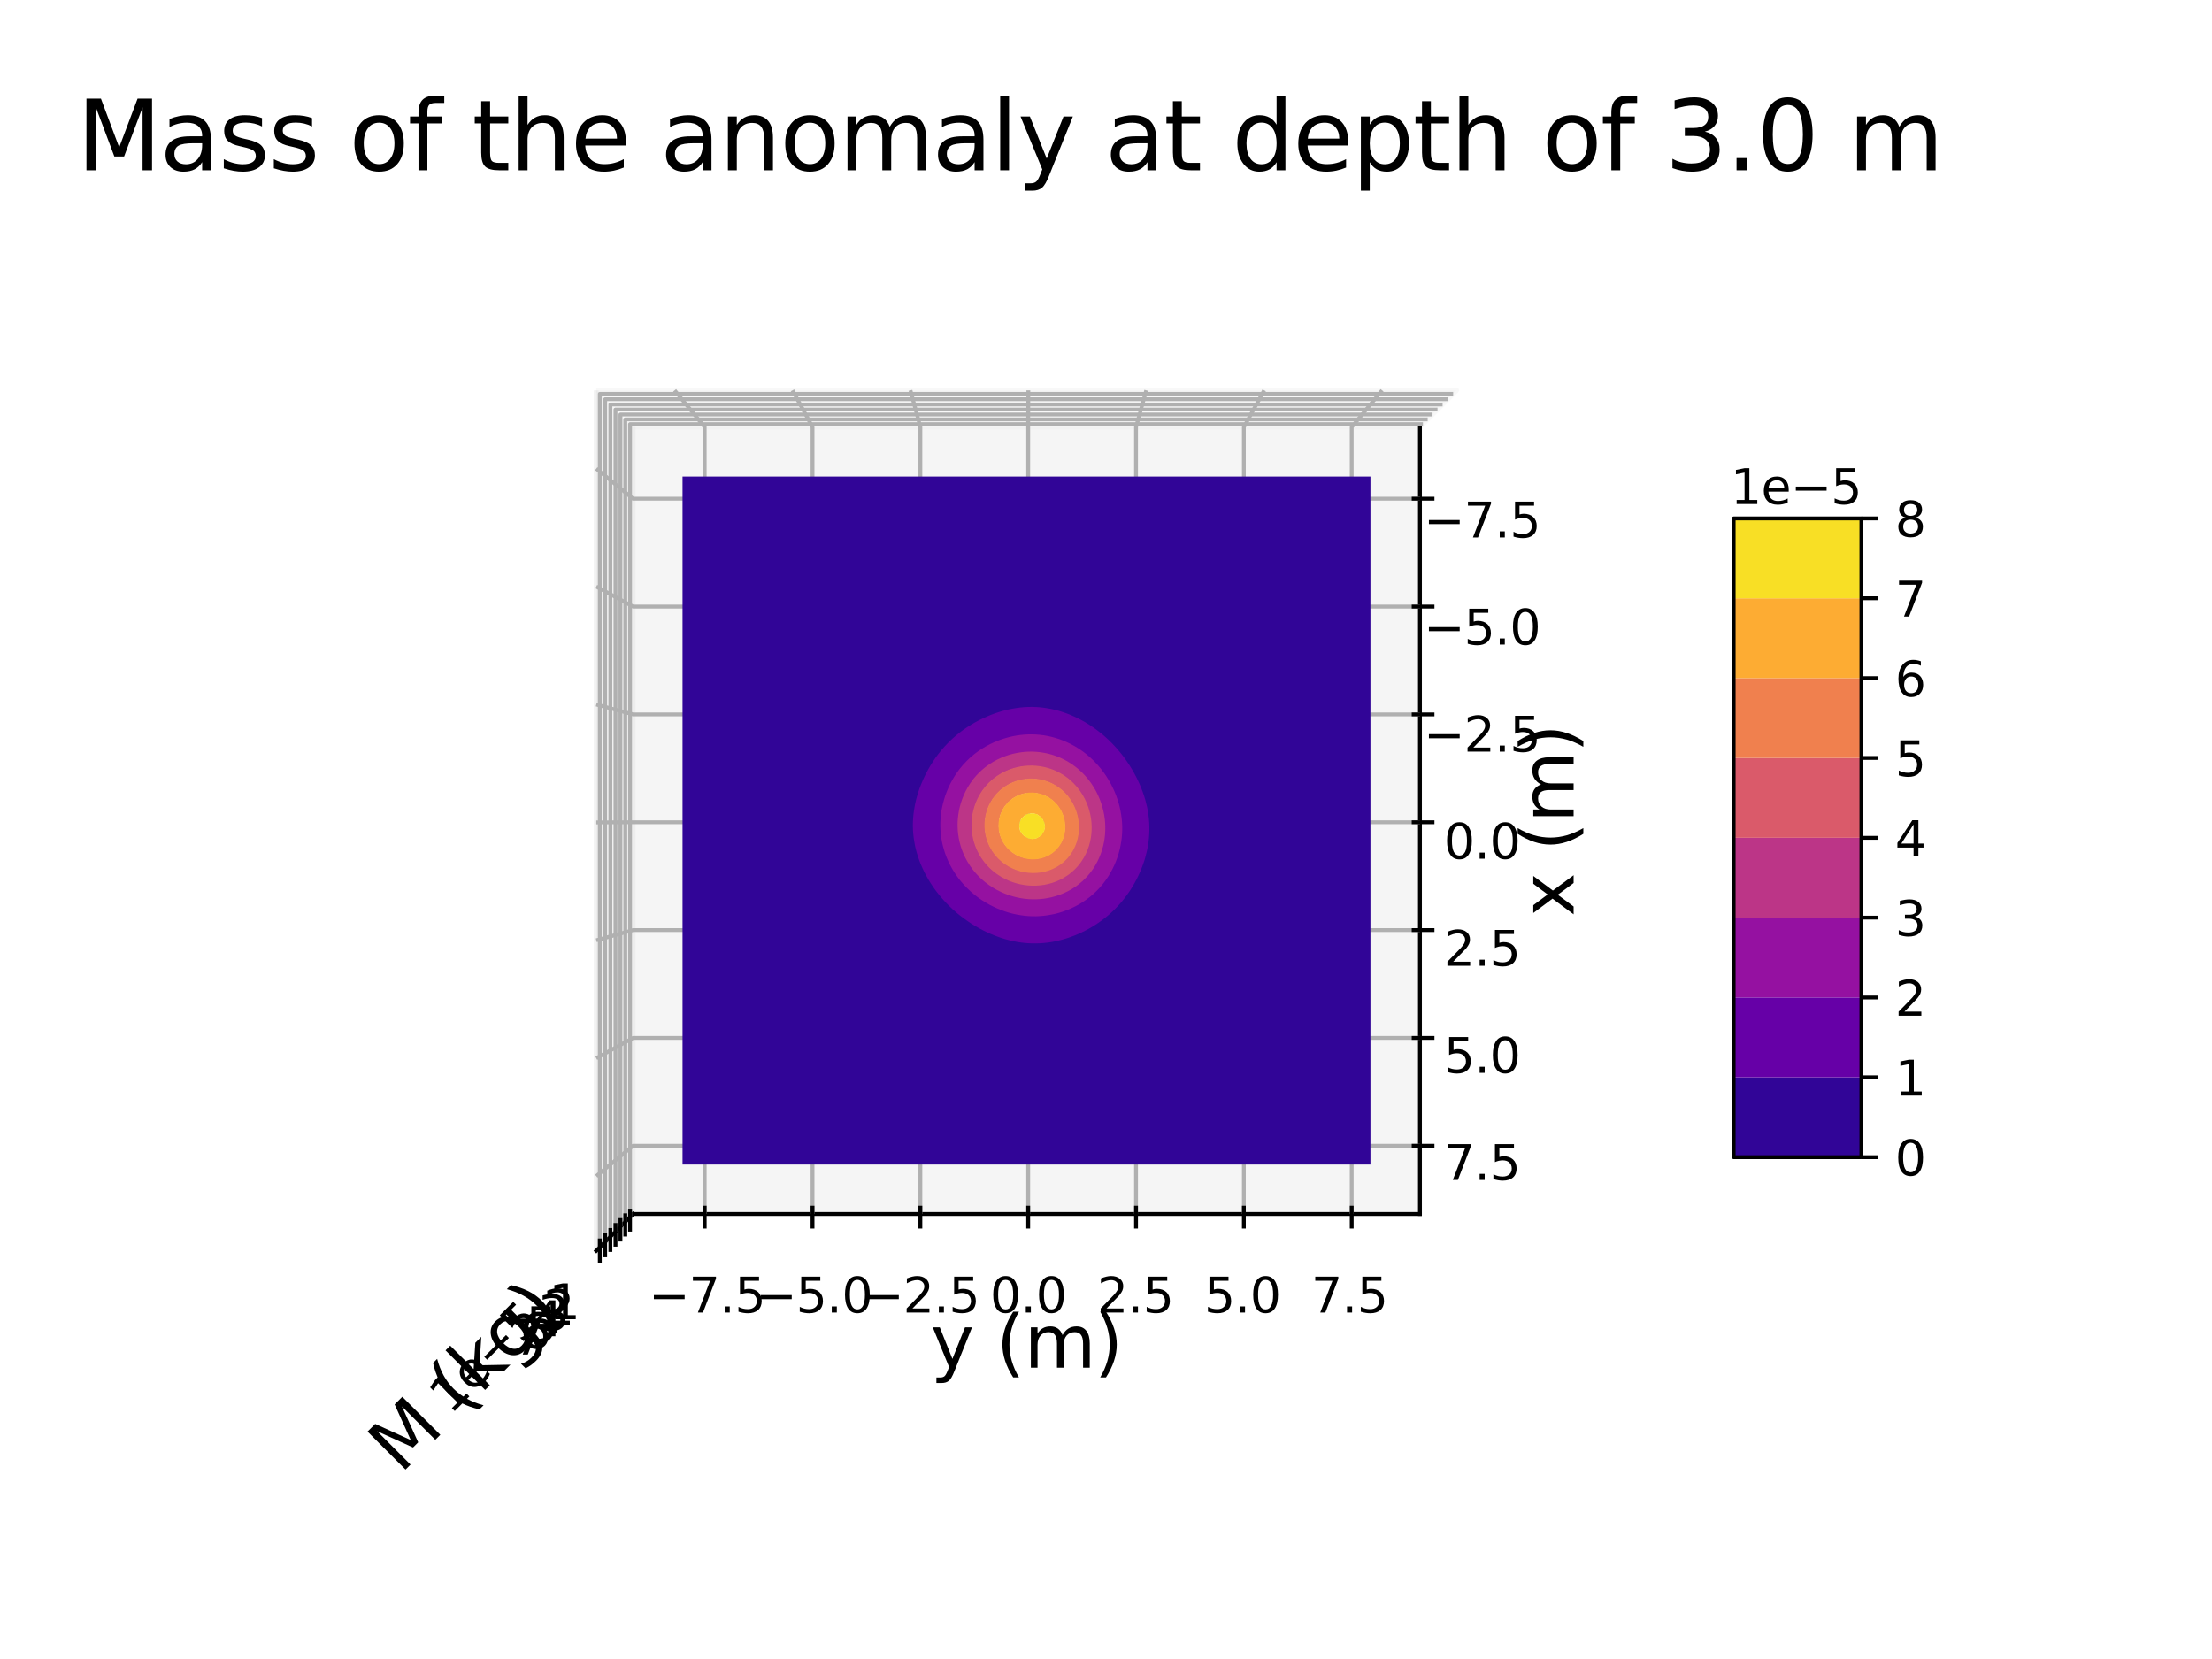 <?xml version="1.0" encoding="utf-8" standalone="no"?>
<!DOCTYPE svg PUBLIC "-//W3C//DTD SVG 1.1//EN"
  "http://www.w3.org/Graphics/SVG/1.1/DTD/svg11.dtd">
<svg xmlns:xlink="http://www.w3.org/1999/xlink" width="460.8pt" height="345.6pt" viewBox="0 0 460.8 345.6" xmlns="http://www.w3.org/2000/svg" version="1.1">
 <defs>
  <style type="text/css">*{stroke-linejoin: round; stroke-linecap: butt}</style>
 </defs>
 <g id="figure_1">
  <g id="patch_1">
   <path d="M 0 345.6 
L 460.8 345.6 
L 460.8 0 
L 0 0 
z
" style="fill: #ffffff"/>
  </g>
  <g id="patch_2">
   <path d="M 77.184 307.584 
L 343.296 307.584 
L 343.296 41.472 
L 77.184 41.472 
z
" style="fill: #ffffff"/>
  </g>
  <g id="pane3d_1">
   <g id="patch_3">
    <path d="M 131.874 88.969 
L 295.799 88.969 
L 303.459 81.309 
L 124.213 81.309 
" style="fill: #f2f2f2; opacity: 0.5; stroke: #f2f2f2; stroke-linejoin: miter"/>
   </g>
  </g>
  <g id="pane3d_2">
   <g id="patch_4">
    <path d="M 131.874 88.969 
L 131.874 252.894 
L 124.213 260.555 
L 124.213 81.309 
" style="fill: #e6e6e6; opacity: 0.5; stroke: #e6e6e6; stroke-linejoin: miter"/>
   </g>
  </g>
  <g id="pane3d_3">
   <g id="patch_5">
    <path d="M 131.874 88.969 
L 131.874 252.894 
L 295.799 252.894 
L 295.799 88.969 
" style="fill: #ececec; opacity: 0.5; stroke: #ececec; stroke-linejoin: miter"/>
   </g>
  </g>
  <g id="axis3d_1">
   <g id="line2d_1">
    <path d="M 295.799 88.969 
L 295.799 252.894 
" style="fill: none; stroke: #000000; stroke-width: 0.8; stroke-linecap: square"/>
   </g>
   <g id="text_1">
    <!-- x (m) -->
    <g transform="translate(327.812 190.912)rotate(-90)scale(0.15 -0.15)">
     <defs>
      <path id="DejaVuSans-78" d="M 3513 3500 
L 2247 1797 
L 3578 0 
L 2900 0 
L 1881 1375 
L 863 0 
L 184 0 
L 1544 1831 
L 300 3500 
L 978 3500 
L 1906 2253 
L 2834 3500 
L 3513 3500 
z
" transform="scale(0.016)"/>
      <path id="DejaVuSans-20" transform="scale(0.016)"/>
      <path id="DejaVuSans-28" d="M 1984 4856 
Q 1566 4138 1362 3434 
Q 1159 2731 1159 2009 
Q 1159 1288 1364 580 
Q 1569 -128 1984 -844 
L 1484 -844 
Q 1016 -109 783 600 
Q 550 1309 550 2009 
Q 550 2706 781 3412 
Q 1013 4119 1484 4856 
L 1984 4856 
z
" transform="scale(0.016)"/>
      <path id="DejaVuSans-6d" d="M 3328 2828 
Q 3544 3216 3844 3400 
Q 4144 3584 4550 3584 
Q 5097 3584 5394 3201 
Q 5691 2819 5691 2113 
L 5691 0 
L 5113 0 
L 5113 2094 
Q 5113 2597 4934 2840 
Q 4756 3084 4391 3084 
Q 3944 3084 3684 2787 
Q 3425 2491 3425 1978 
L 3425 0 
L 2847 0 
L 2847 2094 
Q 2847 2600 2669 2842 
Q 2491 3084 2119 3084 
Q 1678 3084 1418 2786 
Q 1159 2488 1159 1978 
L 1159 0 
L 581 0 
L 581 3500 
L 1159 3500 
L 1159 2956 
Q 1356 3278 1631 3431 
Q 1906 3584 2284 3584 
Q 2666 3584 2933 3390 
Q 3200 3197 3328 2828 
z
" transform="scale(0.016)"/>
      <path id="DejaVuSans-29" d="M 513 4856 
L 1013 4856 
Q 1481 4119 1714 3412 
Q 1947 2706 1947 2009 
Q 1947 1309 1714 600 
Q 1481 -109 1013 -844 
L 513 -844 
Q 928 -128 1133 580 
Q 1338 1288 1338 2009 
Q 1338 2731 1133 3434 
Q 928 4138 513 4856 
z
" transform="scale(0.016)"/>
     </defs>
     <use xlink:href="#DejaVuSans-78"/>
     <use xlink:href="#DejaVuSans-20" x="59.18"/>
     <use xlink:href="#DejaVuSans-28" x="90.967"/>
     <use xlink:href="#DejaVuSans-6d" x="129.98"/>
     <use xlink:href="#DejaVuSans-29" x="227.393"/>
    </g>
   </g>
   <g id="Line3DCollection_1">
    <path d="M 295.799 103.894 
L 131.874 103.894 
L 124.213 97.629 
" style="fill: none; stroke: #b0b0b0; stroke-width: 0.8"/>
    <path d="M 295.799 126.358 
L 131.874 126.358 
L 124.213 122.192 
" style="fill: none; stroke: #b0b0b0; stroke-width: 0.8"/>
    <path d="M 295.799 148.822 
L 131.874 148.822 
L 124.213 146.756 
" style="fill: none; stroke: #b0b0b0; stroke-width: 0.8"/>
    <path d="M 295.799 171.287 
L 131.874 171.287 
L 124.213 171.32 
" style="fill: none; stroke: #b0b0b0; stroke-width: 0.8"/>
    <path d="M 295.799 193.751 
L 131.874 193.751 
L 124.213 195.884 
" style="fill: none; stroke: #b0b0b0; stroke-width: 0.8"/>
    <path d="M 295.799 216.216 
L 131.874 216.216 
L 124.213 220.448 
" style="fill: none; stroke: #b0b0b0; stroke-width: 0.8"/>
    <path d="M 295.799 238.68 
L 131.874 238.68 
L 124.213 245.011 
" style="fill: none; stroke: #b0b0b0; stroke-width: 0.8"/>
   </g>
   <g id="xtick_1">
    <g id="line2d_2">
     <path d="M 294.487 103.894 
L 298.421 103.894 
" style="fill: none; stroke: #000000; stroke-width: 0.8; stroke-linecap: square"/>
    </g>
    <g id="text_2">
     <!-- −7.5 -->
     <g transform="translate(296.586 111.964)scale(0.1 -0.1)">
      <defs>
       <path id="DejaVuSans-2212" d="M 678 2272 
L 4684 2272 
L 4684 1741 
L 678 1741 
L 678 2272 
z
" transform="scale(0.016)"/>
       <path id="DejaVuSans-37" d="M 525 4666 
L 3525 4666 
L 3525 4397 
L 1831 0 
L 1172 0 
L 2766 4134 
L 525 4134 
L 525 4666 
z
" transform="scale(0.016)"/>
       <path id="DejaVuSans-2e" d="M 684 794 
L 1344 794 
L 1344 0 
L 684 0 
L 684 794 
z
" transform="scale(0.016)"/>
       <path id="DejaVuSans-35" d="M 691 4666 
L 3169 4666 
L 3169 4134 
L 1269 4134 
L 1269 2991 
Q 1406 3038 1543 3061 
Q 1681 3084 1819 3084 
Q 2600 3084 3056 2656 
Q 3513 2228 3513 1497 
Q 3513 744 3044 326 
Q 2575 -91 1722 -91 
Q 1428 -91 1123 -41 
Q 819 9 494 109 
L 494 744 
Q 775 591 1075 516 
Q 1375 441 1709 441 
Q 2250 441 2565 725 
Q 2881 1009 2881 1497 
Q 2881 1984 2565 2268 
Q 2250 2553 1709 2553 
Q 1456 2553 1204 2497 
Q 953 2441 691 2322 
L 691 4666 
z
" transform="scale(0.016)"/>
      </defs>
      <use xlink:href="#DejaVuSans-2212"/>
      <use xlink:href="#DejaVuSans-37" x="83.789"/>
      <use xlink:href="#DejaVuSans-2e" x="147.412"/>
      <use xlink:href="#DejaVuSans-35" x="179.199"/>
     </g>
    </g>
   </g>
   <g id="xtick_2">
    <g id="line2d_3">
     <path d="M 294.487 126.358 
L 298.421 126.358 
" style="fill: none; stroke: #000000; stroke-width: 0.8; stroke-linecap: square"/>
    </g>
    <g id="text_3">
     <!-- −5.0 -->
     <g transform="translate(296.586 134.27)scale(0.1 -0.1)">
      <defs>
       <path id="DejaVuSans-30" d="M 2034 4250 
Q 1547 4250 1301 3770 
Q 1056 3291 1056 2328 
Q 1056 1369 1301 889 
Q 1547 409 2034 409 
Q 2525 409 2770 889 
Q 3016 1369 3016 2328 
Q 3016 3291 2770 3770 
Q 2525 4250 2034 4250 
z
M 2034 4750 
Q 2819 4750 3233 4129 
Q 3647 3509 3647 2328 
Q 3647 1150 3233 529 
Q 2819 -91 2034 -91 
Q 1250 -91 836 529 
Q 422 1150 422 2328 
Q 422 3509 836 4129 
Q 1250 4750 2034 4750 
z
" transform="scale(0.016)"/>
      </defs>
      <use xlink:href="#DejaVuSans-2212"/>
      <use xlink:href="#DejaVuSans-35" x="83.789"/>
      <use xlink:href="#DejaVuSans-2e" x="147.412"/>
      <use xlink:href="#DejaVuSans-30" x="179.199"/>
     </g>
    </g>
   </g>
   <g id="xtick_3">
    <g id="line2d_4">
     <path d="M 294.487 148.822 
L 298.421 148.822 
" style="fill: none; stroke: #000000; stroke-width: 0.8; stroke-linecap: square"/>
    </g>
    <g id="text_4">
     <!-- −2.5 -->
     <g transform="translate(296.586 156.577)scale(0.1 -0.1)">
      <defs>
       <path id="DejaVuSans-32" d="M 1228 531 
L 3431 531 
L 3431 0 
L 469 0 
L 469 531 
Q 828 903 1448 1529 
Q 2069 2156 2228 2338 
Q 2531 2678 2651 2914 
Q 2772 3150 2772 3378 
Q 2772 3750 2511 3984 
Q 2250 4219 1831 4219 
Q 1534 4219 1204 4116 
Q 875 4013 500 3803 
L 500 4441 
Q 881 4594 1212 4672 
Q 1544 4750 1819 4750 
Q 2544 4750 2975 4387 
Q 3406 4025 3406 3419 
Q 3406 3131 3298 2873 
Q 3191 2616 2906 2266 
Q 2828 2175 2409 1742 
Q 1991 1309 1228 531 
z
" transform="scale(0.016)"/>
      </defs>
      <use xlink:href="#DejaVuSans-2212"/>
      <use xlink:href="#DejaVuSans-32" x="83.789"/>
      <use xlink:href="#DejaVuSans-2e" x="147.412"/>
      <use xlink:href="#DejaVuSans-35" x="179.199"/>
     </g>
    </g>
   </g>
   <g id="xtick_4">
    <g id="line2d_5">
     <path d="M 294.487 171.287 
L 298.421 171.287 
" style="fill: none; stroke: #000000; stroke-width: 0.8; stroke-linecap: square"/>
    </g>
    <g id="text_5">
     <!-- 0.0 -->
     <g transform="translate(300.775 178.883)scale(0.1 -0.1)">
      <use xlink:href="#DejaVuSans-30"/>
      <use xlink:href="#DejaVuSans-2e" x="63.623"/>
      <use xlink:href="#DejaVuSans-30" x="95.41"/>
     </g>
    </g>
   </g>
   <g id="xtick_5">
    <g id="line2d_6">
     <path d="M 294.487 193.751 
L 298.421 193.751 
" style="fill: none; stroke: #000000; stroke-width: 0.8; stroke-linecap: square"/>
    </g>
    <g id="text_6">
     <!-- 2.5 -->
     <g transform="translate(300.775 201.189)scale(0.1 -0.1)">
      <use xlink:href="#DejaVuSans-32"/>
      <use xlink:href="#DejaVuSans-2e" x="63.623"/>
      <use xlink:href="#DejaVuSans-35" x="95.41"/>
     </g>
    </g>
   </g>
   <g id="xtick_6">
    <g id="line2d_7">
     <path d="M 294.487 216.216 
L 298.421 216.216 
" style="fill: none; stroke: #000000; stroke-width: 0.8; stroke-linecap: square"/>
    </g>
    <g id="text_7">
     <!-- 5.0 -->
     <g transform="translate(300.775 223.495)scale(0.1 -0.1)">
      <use xlink:href="#DejaVuSans-35"/>
      <use xlink:href="#DejaVuSans-2e" x="63.623"/>
      <use xlink:href="#DejaVuSans-30" x="95.41"/>
     </g>
    </g>
   </g>
   <g id="xtick_7">
    <g id="line2d_8">
     <path d="M 294.487 238.68 
L 298.421 238.68 
" style="fill: none; stroke: #000000; stroke-width: 0.8; stroke-linecap: square"/>
    </g>
    <g id="text_8">
     <!-- 7.5 -->
     <g transform="translate(300.775 245.801)scale(0.1 -0.1)">
      <use xlink:href="#DejaVuSans-37"/>
      <use xlink:href="#DejaVuSans-2e" x="63.623"/>
      <use xlink:href="#DejaVuSans-35" x="95.41"/>
     </g>
    </g>
   </g>
  </g>
  <g id="axis3d_2">
   <g id="line2d_9">
    <path d="M 131.874 252.894 
L 295.799 252.894 
" style="fill: none; stroke: #000000; stroke-width: 0.8; stroke-linecap: square"/>
   </g>
   <g id="text_9">
    <!-- y (m) -->
    <g transform="translate(193.856 284.908)scale(0.15 -0.15)">
     <defs>
      <path id="DejaVuSans-79" d="M 2059 -325 
Q 1816 -950 1584 -1140 
Q 1353 -1331 966 -1331 
L 506 -1331 
L 506 -850 
L 844 -850 
Q 1081 -850 1212 -737 
Q 1344 -625 1503 -206 
L 1606 56 
L 191 3500 
L 800 3500 
L 1894 763 
L 2988 3500 
L 3597 3500 
L 2059 -325 
z
" transform="scale(0.016)"/>
     </defs>
     <use xlink:href="#DejaVuSans-79"/>
     <use xlink:href="#DejaVuSans-20" x="59.18"/>
     <use xlink:href="#DejaVuSans-28" x="90.967"/>
     <use xlink:href="#DejaVuSans-6d" x="129.98"/>
     <use xlink:href="#DejaVuSans-29" x="227.393"/>
    </g>
   </g>
   <g id="Line3DCollection_2">
    <path d="M 140.533 81.309 
L 146.798 88.969 
L 146.798 252.894 
" style="fill: none; stroke: #b0b0b0; stroke-width: 0.8"/>
    <path d="M 165.097 81.309 
L 169.262 88.969 
L 169.262 252.894 
" style="fill: none; stroke: #b0b0b0; stroke-width: 0.8"/>
    <path d="M 189.66 81.309 
L 191.727 88.969 
L 191.727 252.894 
" style="fill: none; stroke: #b0b0b0; stroke-width: 0.8"/>
    <path d="M 214.224 81.309 
L 214.191 88.969 
L 214.191 252.894 
" style="fill: none; stroke: #b0b0b0; stroke-width: 0.8"/>
    <path d="M 238.788 81.309 
L 236.655 88.969 
L 236.655 252.894 
" style="fill: none; stroke: #b0b0b0; stroke-width: 0.8"/>
    <path d="M 263.352 81.309 
L 259.12 88.969 
L 259.12 252.894 
" style="fill: none; stroke: #b0b0b0; stroke-width: 0.8"/>
    <path d="M 287.916 81.309 
L 281.584 88.969 
L 281.584 252.894 
" style="fill: none; stroke: #b0b0b0; stroke-width: 0.8"/>
   </g>
   <g id="xtick_8">
    <g id="line2d_10">
     <path d="M 146.798 251.583 
L 146.798 255.517 
" style="fill: none; stroke: #000000; stroke-width: 0.8; stroke-linecap: square"/>
    </g>
    <g id="text_10">
     <!-- −7.5 -->
     <g transform="translate(135.129 273.421)scale(0.1 -0.1)">
      <use xlink:href="#DejaVuSans-2212"/>
      <use xlink:href="#DejaVuSans-37" x="83.789"/>
      <use xlink:href="#DejaVuSans-2e" x="147.412"/>
      <use xlink:href="#DejaVuSans-35" x="179.199"/>
     </g>
    </g>
   </g>
   <g id="xtick_9">
    <g id="line2d_11">
     <path d="M 169.262 251.583 
L 169.262 255.517 
" style="fill: none; stroke: #000000; stroke-width: 0.8; stroke-linecap: square"/>
    </g>
    <g id="text_11">
     <!-- −5.0 -->
     <g transform="translate(157.435 273.421)scale(0.1 -0.1)">
      <use xlink:href="#DejaVuSans-2212"/>
      <use xlink:href="#DejaVuSans-35" x="83.789"/>
      <use xlink:href="#DejaVuSans-2e" x="147.412"/>
      <use xlink:href="#DejaVuSans-30" x="179.199"/>
     </g>
    </g>
   </g>
   <g id="xtick_10">
    <g id="line2d_12">
     <path d="M 191.727 251.583 
L 191.727 255.517 
" style="fill: none; stroke: #000000; stroke-width: 0.8; stroke-linecap: square"/>
    </g>
    <g id="text_12">
     <!-- −2.5 -->
     <g transform="translate(179.741 273.421)scale(0.1 -0.1)">
      <use xlink:href="#DejaVuSans-2212"/>
      <use xlink:href="#DejaVuSans-32" x="83.789"/>
      <use xlink:href="#DejaVuSans-2e" x="147.412"/>
      <use xlink:href="#DejaVuSans-35" x="179.199"/>
     </g>
    </g>
   </g>
   <g id="xtick_11">
    <g id="line2d_13">
     <path d="M 214.191 251.583 
L 214.191 255.517 
" style="fill: none; stroke: #000000; stroke-width: 0.8; stroke-linecap: square"/>
    </g>
    <g id="text_13">
     <!-- 0.0 -->
     <g transform="translate(206.237 273.421)scale(0.1 -0.1)">
      <use xlink:href="#DejaVuSans-30"/>
      <use xlink:href="#DejaVuSans-2e" x="63.623"/>
      <use xlink:href="#DejaVuSans-30" x="95.41"/>
     </g>
    </g>
   </g>
   <g id="xtick_12">
    <g id="line2d_14">
     <path d="M 236.655 251.583 
L 236.655 255.517 
" style="fill: none; stroke: #000000; stroke-width: 0.8; stroke-linecap: square"/>
    </g>
    <g id="text_14">
     <!-- 2.5 -->
     <g transform="translate(228.543 273.421)scale(0.1 -0.1)">
      <use xlink:href="#DejaVuSans-32"/>
      <use xlink:href="#DejaVuSans-2e" x="63.623"/>
      <use xlink:href="#DejaVuSans-35" x="95.41"/>
     </g>
    </g>
   </g>
   <g id="xtick_13">
    <g id="line2d_15">
     <path d="M 259.12 251.583 
L 259.12 255.517 
" style="fill: none; stroke: #000000; stroke-width: 0.8; stroke-linecap: square"/>
    </g>
    <g id="text_15">
     <!-- 5.0 -->
     <g transform="translate(250.849 273.421)scale(0.1 -0.1)">
      <use xlink:href="#DejaVuSans-35"/>
      <use xlink:href="#DejaVuSans-2e" x="63.623"/>
      <use xlink:href="#DejaVuSans-30" x="95.41"/>
     </g>
    </g>
   </g>
   <g id="xtick_14">
    <g id="line2d_16">
     <path d="M 281.584 251.583 
L 281.584 255.517 
" style="fill: none; stroke: #000000; stroke-width: 0.8; stroke-linecap: square"/>
    </g>
    <g id="text_16">
     <!-- 7.5 -->
     <g transform="translate(273.155 273.421)scale(0.1 -0.1)">
      <use xlink:href="#DejaVuSans-37"/>
      <use xlink:href="#DejaVuSans-2e" x="63.623"/>
      <use xlink:href="#DejaVuSans-35" x="95.41"/>
     </g>
    </g>
   </g>
  </g>
  <g id="axis3d_3">
   <g id="line2d_17">
    <path d="M 131.874 252.894 
L 124.213 260.555 
" style="fill: none; stroke: #000000; stroke-width: 0.8; stroke-linecap: square"/>
   </g>
   <g id="text_17">
    <!-- M (kg) -->
    <g transform="translate(83.416 307.205)rotate(-45)scale(0.15 -0.15)">
     <defs>
      <path id="DejaVuSans-4d" d="M 628 4666 
L 1569 4666 
L 2759 1491 
L 3956 4666 
L 4897 4666 
L 4897 0 
L 4281 0 
L 4281 4097 
L 3078 897 
L 2444 897 
L 1241 4097 
L 1241 0 
L 628 0 
L 628 4666 
z
" transform="scale(0.016)"/>
      <path id="DejaVuSans-6b" d="M 581 4863 
L 1159 4863 
L 1159 1991 
L 2875 3500 
L 3609 3500 
L 1753 1863 
L 3688 0 
L 2938 0 
L 1159 1709 
L 1159 0 
L 581 0 
L 581 4863 
z
" transform="scale(0.016)"/>
      <path id="DejaVuSans-67" d="M 2906 1791 
Q 2906 2416 2648 2759 
Q 2391 3103 1925 3103 
Q 1463 3103 1205 2759 
Q 947 2416 947 1791 
Q 947 1169 1205 825 
Q 1463 481 1925 481 
Q 2391 481 2648 825 
Q 2906 1169 2906 1791 
z
M 3481 434 
Q 3481 -459 3084 -895 
Q 2688 -1331 1869 -1331 
Q 1566 -1331 1297 -1286 
Q 1028 -1241 775 -1147 
L 775 -588 
Q 1028 -725 1275 -790 
Q 1522 -856 1778 -856 
Q 2344 -856 2625 -561 
Q 2906 -266 2906 331 
L 2906 616 
Q 2728 306 2450 153 
Q 2172 0 1784 0 
Q 1141 0 747 490 
Q 353 981 353 1791 
Q 353 2603 747 3093 
Q 1141 3584 1784 3584 
Q 2172 3584 2450 3431 
Q 2728 3278 2906 2969 
L 2906 3500 
L 3481 3500 
L 3481 434 
z
" transform="scale(0.016)"/>
     </defs>
     <use xlink:href="#DejaVuSans-4d"/>
     <use xlink:href="#DejaVuSans-20" x="86.279"/>
     <use xlink:href="#DejaVuSans-28" x="118.066"/>
     <use xlink:href="#DejaVuSans-6b" x="157.08"/>
     <use xlink:href="#DejaVuSans-67" x="214.99"/>
     <use xlink:href="#DejaVuSans-29" x="278.467"/>
    </g>
   </g>
   <g id="text_18">
    <!-- 1e−5 -->
    <g transform="translate(93.833 294.837)rotate(-45)scale(0.1 -0.1)">
     <defs>
      <path id="DejaVuSans-31" d="M 794 531 
L 1825 531 
L 1825 4091 
L 703 3866 
L 703 4441 
L 1819 4666 
L 2450 4666 
L 2450 531 
L 3481 531 
L 3481 0 
L 794 0 
L 794 531 
z
" transform="scale(0.016)"/>
      <path id="DejaVuSans-65" d="M 3597 1894 
L 3597 1613 
L 953 1613 
Q 991 1019 1311 708 
Q 1631 397 2203 397 
Q 2534 397 2845 478 
Q 3156 559 3463 722 
L 3463 178 
Q 3153 47 2828 -22 
Q 2503 -91 2169 -91 
Q 1331 -91 842 396 
Q 353 884 353 1716 
Q 353 2575 817 3079 
Q 1281 3584 2069 3584 
Q 2775 3584 3186 3129 
Q 3597 2675 3597 1894 
z
M 3022 2063 
Q 3016 2534 2758 2815 
Q 2500 3097 2075 3097 
Q 1594 3097 1305 2825 
Q 1016 2553 972 2059 
L 3022 2063 
z
" transform="scale(0.016)"/>
     </defs>
     <use xlink:href="#DejaVuSans-31"/>
     <use xlink:href="#DejaVuSans-65" x="63.623"/>
     <use xlink:href="#DejaVuSans-2212" x="125.146"/>
     <use xlink:href="#DejaVuSans-35" x="208.936"/>
    </g>
   </g>
   <g id="Line3DCollection_3">
    <path d="M 131.248 253.52 
L 131.248 88.344 
L 296.424 88.344 
" style="fill: none; stroke: #b0b0b0; stroke-width: 0.8"/>
    <path d="M 130.261 254.507 
L 130.261 87.357 
L 297.411 87.357 
" style="fill: none; stroke: #b0b0b0; stroke-width: 0.8"/>
    <path d="M 129.25 255.518 
L 129.25 86.346 
L 298.422 86.346 
" style="fill: none; stroke: #b0b0b0; stroke-width: 0.8"/>
    <path d="M 128.214 256.554 
L 128.214 85.31 
L 299.458 85.31 
" style="fill: none; stroke: #b0b0b0; stroke-width: 0.8"/>
    <path d="M 127.153 257.615 
L 127.153 84.249 
L 300.519 84.249 
" style="fill: none; stroke: #b0b0b0; stroke-width: 0.8"/>
    <path d="M 126.065 258.703 
L 126.065 83.161 
L 301.607 83.161 
" style="fill: none; stroke: #b0b0b0; stroke-width: 0.8"/>
    <path d="M 124.949 259.819 
L 124.949 82.045 
L 302.723 82.045 
" style="fill: none; stroke: #b0b0b0; stroke-width: 0.8"/>
   </g>
   <g id="xtick_15">
    <g id="line2d_18">
     <path d="M 131.248 252.198 
L 131.248 256.162 
" style="fill: none; stroke: #000000; stroke-width: 0.8; stroke-linecap: square"/>
    </g>
    <g id="text_19">
     <!-- 1 -->
     <g transform="translate(114.362 274.823)scale(0.1 -0.1)">
      <use xlink:href="#DejaVuSans-31"/>
     </g>
    </g>
   </g>
   <g id="xtick_16">
    <g id="line2d_19">
     <path d="M 130.261 253.17 
L 130.261 257.181 
" style="fill: none; stroke: #000000; stroke-width: 0.8; stroke-linecap: square"/>
    </g>
    <g id="text_20">
     <!-- 2 -->
     <g transform="translate(113.211 275.974)scale(0.1 -0.1)">
      <use xlink:href="#DejaVuSans-32"/>
     </g>
    </g>
   </g>
   <g id="xtick_17">
    <g id="line2d_20">
     <path d="M 129.25 254.164 
L 129.25 258.225 
" style="fill: none; stroke: #000000; stroke-width: 0.8; stroke-linecap: square"/>
    </g>
    <g id="text_21">
     <!-- 3 -->
     <g transform="translate(112.032 277.153)scale(0.1 -0.1)">
      <defs>
       <path id="DejaVuSans-33" d="M 2597 2516 
Q 3050 2419 3304 2112 
Q 3559 1806 3559 1356 
Q 3559 666 3084 287 
Q 2609 -91 1734 -91 
Q 1441 -91 1130 -33 
Q 819 25 488 141 
L 488 750 
Q 750 597 1062 519 
Q 1375 441 1716 441 
Q 2309 441 2620 675 
Q 2931 909 2931 1356 
Q 2931 1769 2642 2001 
Q 2353 2234 1838 2234 
L 1294 2234 
L 1294 2753 
L 1863 2753 
Q 2328 2753 2575 2939 
Q 2822 3125 2822 3475 
Q 2822 3834 2567 4026 
Q 2313 4219 1838 4219 
Q 1578 4219 1281 4162 
Q 984 4106 628 3988 
L 628 4550 
Q 988 4650 1302 4700 
Q 1616 4750 1894 4750 
Q 2613 4750 3031 4423 
Q 3450 4097 3450 3541 
Q 3450 3153 3228 2886 
Q 3006 2619 2597 2516 
z
" transform="scale(0.016)"/>
      </defs>
      <use xlink:href="#DejaVuSans-33"/>
     </g>
    </g>
   </g>
   <g id="xtick_18">
    <g id="line2d_21">
     <path d="M 128.214 255.184 
L 128.214 259.293 
" style="fill: none; stroke: #000000; stroke-width: 0.8; stroke-linecap: square"/>
    </g>
    <g id="text_22">
     <!-- 4 -->
     <g transform="translate(110.825 278.36)scale(0.1 -0.1)">
      <defs>
       <path id="DejaVuSans-34" d="M 2419 4116 
L 825 1625 
L 2419 1625 
L 2419 4116 
z
M 2253 4666 
L 3047 4666 
L 3047 1625 
L 3713 1625 
L 3713 1100 
L 3047 1100 
L 3047 0 
L 2419 0 
L 2419 1100 
L 313 1100 
L 313 1709 
L 2253 4666 
z
" transform="scale(0.016)"/>
      </defs>
      <use xlink:href="#DejaVuSans-34"/>
     </g>
    </g>
   </g>
   <g id="xtick_19">
    <g id="line2d_22">
     <path d="M 127.153 256.228 
L 127.153 260.389 
" style="fill: none; stroke: #000000; stroke-width: 0.8; stroke-linecap: square"/>
    </g>
    <g id="text_23">
     <!-- 5 -->
     <g transform="translate(109.587 279.598)scale(0.1 -0.1)">
      <use xlink:href="#DejaVuSans-35"/>
     </g>
    </g>
   </g>
   <g id="xtick_20">
    <g id="line2d_23">
     <path d="M 126.065 257.299 
L 126.065 261.512 
" style="fill: none; stroke: #000000; stroke-width: 0.8; stroke-linecap: square"/>
    </g>
    <g id="text_24">
     <!-- 6 -->
     <g transform="translate(108.319 280.867)scale(0.1 -0.1)">
      <defs>
       <path id="DejaVuSans-36" d="M 2113 2584 
Q 1688 2584 1439 2293 
Q 1191 2003 1191 1497 
Q 1191 994 1439 701 
Q 1688 409 2113 409 
Q 2538 409 2786 701 
Q 3034 994 3034 1497 
Q 3034 2003 2786 2293 
Q 2538 2584 2113 2584 
z
M 3366 4563 
L 3366 3988 
Q 3128 4100 2886 4159 
Q 2644 4219 2406 4219 
Q 1781 4219 1451 3797 
Q 1122 3375 1075 2522 
Q 1259 2794 1537 2939 
Q 1816 3084 2150 3084 
Q 2853 3084 3261 2657 
Q 3669 2231 3669 1497 
Q 3669 778 3244 343 
Q 2819 -91 2113 -91 
Q 1303 -91 875 529 
Q 447 1150 447 2328 
Q 447 3434 972 4092 
Q 1497 4750 2381 4750 
Q 2619 4750 2861 4703 
Q 3103 4656 3366 4563 
z
" transform="scale(0.016)"/>
      </defs>
      <use xlink:href="#DejaVuSans-36"/>
     </g>
    </g>
   </g>
   <g id="xtick_21">
    <g id="line2d_24">
     <path d="M 124.949 258.397 
L 124.949 262.663 
" style="fill: none; stroke: #000000; stroke-width: 0.8; stroke-linecap: square"/>
    </g>
    <g id="text_25">
     <!-- 7 -->
     <g transform="translate(107.018 282.168)scale(0.1 -0.1)">
      <use xlink:href="#DejaVuSans-37"/>
     </g>
    </g>
   </g>
  </g>
  <g id="axes_1">
   <g id="Poly3DCollection_1">
    <path d="M 142.183 100.062 
L 142.183 100.845 
L 142.183 101.628 
L 142.183 102.411 
L 142.183 103.194 
L 142.183 103.977 
L 142.183 104.76 
L 142.183 105.543 
L 142.183 106.326 
L 142.183 107.109 
L 142.183 107.893 
L 142.183 108.676 
L 142.183 109.459 
L 142.183 110.242 
L 142.183 111.025 
L 142.183 111.808 
L 142.183 112.591 
L 142.183 113.374 
L 142.183 114.157 
L 142.183 114.94 
L 142.183 115.723 
L 142.183 116.507 
L 142.183 117.29 
L 142.183 118.073 
L 142.183 118.856 
L 142.183 119.639 
L 142.183 120.422 
L 142.183 121.205 
L 142.183 121.988 
L 142.183 122.771 
L 142.183 123.554 
L 142.183 124.338 
L 142.183 125.121 
L 142.183 125.904 
L 142.183 126.687 
L 142.183 127.47 
L 142.183 128.253 
L 142.183 129.036 
L 142.183 129.819 
L 142.183 130.602 
L 142.183 131.385 
L 142.183 132.169 
L 142.183 132.952 
L 142.183 133.735 
L 142.183 134.518 
L 142.183 135.301 
L 142.183 136.084 
L 142.183 136.867 
L 142.183 137.65 
L 142.183 138.433 
L 142.183 139.216 
L 142.183 140 
L 142.183 140.783 
L 142.183 141.566 
L 142.183 142.349 
L 142.183 143.132 
L 142.183 143.915 
L 142.183 144.698 
L 142.183 145.481 
L 142.183 146.264 
L 142.183 147.047 
L 142.183 147.831 
L 142.183 148.614 
L 142.183 149.397 
L 142.183 150.18 
L 142.183 150.963 
L 142.183 151.746 
L 142.183 152.529 
L 142.183 153.312 
L 142.183 154.095 
L 142.183 154.878 
L 142.183 155.661 
L 142.183 156.445 
L 142.183 157.228 
L 142.183 158.011 
L 142.183 158.794 
L 142.183 159.577 
L 142.183 160.36 
L 142.183 161.143 
L 142.183 161.926 
L 142.183 162.709 
L 142.183 163.492 
L 142.183 164.276 
L 142.183 165.059 
L 142.183 165.842 
L 142.183 166.625 
L 142.183 167.408 
L 142.183 168.191 
L 142.183 168.974 
L 142.183 169.757 
L 142.183 170.54 
L 142.183 171.323 
L 142.183 172.107 
L 142.183 172.89 
L 142.183 173.673 
L 142.183 174.456 
L 142.183 175.239 
L 142.183 176.022 
L 142.183 176.805 
L 142.183 177.588 
L 142.183 178.371 
L 142.183 179.154 
L 142.183 179.938 
L 142.183 180.721 
L 142.183 181.504 
L 142.183 182.287 
L 142.183 183.07 
L 142.183 183.853 
L 142.183 184.636 
L 142.183 185.419 
L 142.183 186.202 
L 142.183 186.985 
L 142.183 187.768 
L 142.183 188.552 
L 142.183 189.335 
L 142.183 190.118 
L 142.183 190.901 
L 142.183 191.684 
L 142.183 192.467 
L 142.183 193.25 
L 142.183 194.033 
L 142.183 194.816 
L 142.183 195.599 
L 142.183 196.383 
L 142.183 197.166 
L 142.183 197.949 
L 142.183 198.732 
L 142.183 199.515 
L 142.183 200.298 
L 142.183 201.081 
L 142.183 201.864 
L 142.183 202.647 
L 142.183 203.43 
L 142.183 204.214 
L 142.183 204.997 
L 142.183 205.78 
L 142.183 206.563 
L 142.183 207.346 
L 142.183 208.129 
L 142.183 208.912 
L 142.183 209.695 
L 142.183 210.478 
L 142.183 211.261 
L 142.183 212.045 
L 142.183 212.828 
L 142.183 213.611 
L 142.183 214.394 
L 142.183 215.177 
L 142.183 215.96 
L 142.183 216.743 
L 142.183 217.526 
L 142.183 218.309 
L 142.183 219.092 
L 142.183 219.876 
L 142.183 220.659 
L 142.183 221.442 
L 142.183 222.225 
L 142.183 223.008 
L 142.183 223.791 
L 142.183 224.574 
L 142.183 225.357 
L 142.183 226.14 
L 142.183 226.923 
L 142.183 227.706 
L 142.183 228.49 
L 142.183 229.273 
L 142.183 230.056 
L 142.183 230.839 
L 142.183 231.622 
L 142.183 232.405 
L 142.183 233.188 
L 142.183 233.971 
L 142.183 234.754 
L 142.183 235.537 
L 142.183 236.321 
L 142.183 237.104 
L 142.183 237.887 
L 142.183 238.67 
L 142.183 239.453 
L 142.183 240.236 
L 142.183 241.019 
L 142.183 241.802 
L 142.183 242.585 
L 142.966 242.585 
L 143.749 242.585 
L 144.532 242.585 
L 145.315 242.585 
L 146.098 242.585 
L 146.881 242.585 
L 147.664 242.585 
L 148.447 242.585 
L 149.231 242.585 
L 150.014 242.585 
L 150.797 242.585 
L 151.58 242.585 
L 152.363 242.585 
L 153.146 242.585 
L 153.929 242.585 
L 154.712 242.585 
L 155.495 242.585 
L 156.278 242.585 
L 157.062 242.585 
L 157.845 242.585 
L 158.628 242.585 
L 159.411 242.585 
L 160.194 242.585 
L 160.977 242.585 
L 161.76 242.585 
L 162.543 242.585 
L 163.326 242.585 
L 164.109 242.585 
L 164.892 242.585 
L 165.676 242.585 
L 166.459 242.585 
L 167.242 242.585 
L 168.025 242.585 
L 168.808 242.585 
L 169.591 242.585 
L 170.374 242.585 
L 171.157 242.585 
L 171.94 242.585 
L 172.723 242.585 
L 173.507 242.585 
L 174.29 242.585 
L 175.073 242.585 
L 175.856 242.585 
L 176.639 242.585 
L 177.422 242.585 
L 178.205 242.585 
L 178.988 242.585 
L 179.771 242.585 
L 180.554 242.585 
L 181.338 242.585 
L 182.121 242.585 
L 182.904 242.585 
L 183.687 242.585 
L 184.47 242.585 
L 185.253 242.585 
L 186.036 242.585 
L 186.819 242.585 
L 187.602 242.585 
L 188.385 242.585 
L 189.169 242.585 
L 189.952 242.585 
L 190.735 242.585 
L 191.518 242.585 
L 192.301 242.585 
L 193.084 242.585 
L 193.867 242.585 
L 194.65 242.585 
L 195.433 242.585 
L 196.216 242.585 
L 197 242.585 
L 197.783 242.585 
L 198.566 242.585 
L 199.349 242.585 
L 200.132 242.585 
L 200.915 242.585 
L 201.698 242.585 
L 202.481 242.585 
L 203.264 242.585 
L 204.047 242.585 
L 204.83 242.585 
L 205.614 242.585 
L 206.397 242.585 
L 207.18 242.585 
L 207.963 242.585 
L 208.746 242.585 
L 209.529 242.585 
L 210.312 242.585 
L 211.095 242.585 
L 211.878 242.585 
L 212.661 242.585 
L 213.445 242.585 
L 214.228 242.585 
L 215.011 242.585 
L 215.794 242.585 
L 216.577 242.585 
L 217.36 242.585 
L 218.143 242.585 
L 218.926 242.585 
L 219.709 242.585 
L 220.492 242.585 
L 221.276 242.585 
L 222.059 242.585 
L 222.842 242.585 
L 223.625 242.585 
L 224.408 242.585 
L 225.191 242.585 
L 225.974 242.585 
L 226.757 242.585 
L 227.54 242.585 
L 228.323 242.585 
L 229.107 242.585 
L 229.89 242.585 
L 230.673 242.585 
L 231.456 242.585 
L 232.239 242.585 
L 233.022 242.585 
L 233.805 242.585 
L 234.588 242.585 
L 235.371 242.585 
L 236.154 242.585 
L 236.937 242.585 
L 237.721 242.585 
L 238.504 242.585 
L 239.287 242.585 
L 240.07 242.585 
L 240.853 242.585 
L 241.636 242.585 
L 242.419 242.585 
L 243.202 242.585 
L 243.985 242.585 
L 244.768 242.585 
L 245.552 242.585 
L 246.335 242.585 
L 247.118 242.585 
L 247.901 242.585 
L 248.684 242.585 
L 249.467 242.585 
L 250.25 242.585 
L 251.033 242.585 
L 251.816 242.585 
L 252.599 242.585 
L 253.383 242.585 
L 254.166 242.585 
L 254.949 242.585 
L 255.732 242.585 
L 256.515 242.585 
L 257.298 242.585 
L 258.081 242.585 
L 258.864 242.585 
L 259.647 242.585 
L 260.43 242.585 
L 261.214 242.585 
L 261.997 242.585 
L 262.78 242.585 
L 263.563 242.585 
L 264.346 242.585 
L 265.129 242.585 
L 265.912 242.585 
L 266.695 242.585 
L 267.478 242.585 
L 268.261 242.585 
L 269.045 242.585 
L 269.828 242.585 
L 270.611 242.585 
L 271.394 242.585 
L 272.177 242.585 
L 272.96 242.585 
L 273.743 242.585 
L 274.526 242.585 
L 275.309 242.585 
L 276.092 242.585 
L 276.875 242.585 
L 277.659 242.585 
L 278.442 242.585 
L 279.225 242.585 
L 280.008 242.585 
L 280.791 242.585 
L 281.574 242.585 
L 282.357 242.585 
L 283.14 242.585 
L 283.923 242.585 
L 284.706 242.585 
L 285.49 242.585 
L 285.49 241.802 
L 285.49 241.019 
L 285.49 240.236 
L 285.49 239.453 
L 285.49 238.67 
L 285.49 237.887 
L 285.49 237.104 
L 285.49 236.321 
L 285.49 235.537 
L 285.49 234.754 
L 285.49 233.971 
L 285.49 233.188 
L 285.49 232.405 
L 285.49 231.622 
L 285.49 230.839 
L 285.49 230.056 
L 285.49 229.273 
L 285.49 228.49 
L 285.49 227.706 
L 285.49 226.923 
L 285.49 226.14 
L 285.49 225.357 
L 285.49 224.574 
L 285.49 223.791 
L 285.49 223.008 
L 285.49 222.225 
L 285.49 221.442 
L 285.49 220.659 
L 285.49 219.876 
L 285.49 219.092 
L 285.49 218.309 
L 285.49 217.526 
L 285.49 216.743 
L 285.49 215.96 
L 285.49 215.177 
L 285.49 214.394 
L 285.49 213.611 
L 285.49 212.828 
L 285.49 212.045 
L 285.49 211.261 
L 285.49 210.478 
L 285.49 209.695 
L 285.49 208.912 
L 285.49 208.129 
L 285.49 207.346 
L 285.49 206.563 
L 285.49 205.78 
L 285.49 204.997 
L 285.49 204.214 
L 285.49 203.43 
L 285.49 202.647 
L 285.49 201.864 
L 285.49 201.081 
L 285.49 200.298 
L 285.49 199.515 
L 285.49 198.732 
L 285.49 197.949 
L 285.49 197.166 
L 285.49 196.383 
L 285.49 195.599 
L 285.49 194.816 
L 285.49 194.033 
L 285.49 193.25 
L 285.49 192.467 
L 285.49 191.684 
L 285.49 190.901 
L 285.49 190.118 
L 285.49 189.335 
L 285.49 188.552 
L 285.49 187.768 
L 285.49 186.985 
L 285.49 186.202 
L 285.49 185.419 
L 285.49 184.636 
L 285.49 183.853 
L 285.49 183.07 
L 285.49 182.287 
L 285.49 181.504 
L 285.49 180.721 
L 285.49 179.938 
L 285.49 179.154 
L 285.49 178.371 
L 285.49 177.588 
L 285.49 176.805 
L 285.49 176.022 
L 285.49 175.239 
L 285.49 174.456 
L 285.49 173.673 
L 285.49 172.89 
L 285.49 172.107 
L 285.49 171.323 
L 285.49 170.54 
L 285.49 169.757 
L 285.49 168.974 
L 285.49 168.191 
L 285.49 167.408 
L 285.49 166.625 
L 285.49 165.842 
L 285.49 165.059 
L 285.49 164.276 
L 285.49 163.492 
L 285.49 162.709 
L 285.49 161.926 
L 285.49 161.143 
L 285.49 160.36 
L 285.49 159.577 
L 285.49 158.794 
L 285.49 158.011 
L 285.49 157.228 
L 285.49 156.445 
L 285.49 155.661 
L 285.49 154.878 
L 285.49 154.095 
L 285.49 153.312 
L 285.49 152.529 
L 285.49 151.746 
L 285.49 150.963 
L 285.49 150.18 
L 285.49 149.397 
L 285.49 148.614 
L 285.49 147.831 
L 285.49 147.047 
L 285.49 146.264 
L 285.49 145.481 
L 285.49 144.698 
L 285.49 143.915 
L 285.49 143.132 
L 285.49 142.349 
L 285.49 141.566 
L 285.49 140.783 
L 285.49 140 
L 285.49 139.216 
L 285.49 138.433 
L 285.49 137.65 
L 285.49 136.867 
L 285.49 136.084 
L 285.49 135.301 
L 285.49 134.518 
L 285.49 133.735 
L 285.49 132.952 
L 285.49 132.169 
L 285.49 131.385 
L 285.49 130.602 
L 285.49 129.819 
L 285.49 129.036 
L 285.49 128.253 
L 285.49 127.47 
L 285.49 126.687 
L 285.49 125.904 
L 285.49 125.121 
L 285.49 124.338 
L 285.49 123.554 
L 285.49 122.771 
L 285.49 121.988 
L 285.49 121.205 
L 285.49 120.422 
L 285.49 119.639 
L 285.49 118.856 
L 285.49 118.073 
L 285.49 117.29 
L 285.49 116.507 
L 285.49 115.723 
L 285.49 114.94 
L 285.49 114.157 
L 285.49 113.374 
L 285.49 112.591 
L 285.49 111.808 
L 285.49 111.025 
L 285.49 110.242 
L 285.49 109.459 
L 285.49 108.676 
L 285.49 107.893 
L 285.49 107.109 
L 285.49 106.326 
L 285.49 105.543 
L 285.49 104.76 
L 285.49 103.977 
L 285.49 103.194 
L 285.49 102.411 
L 285.49 101.628 
L 285.49 100.845 
L 285.49 100.062 
L 285.49 99.278 
L 284.706 99.278 
L 283.923 99.278 
L 283.14 99.278 
L 282.357 99.278 
L 281.574 99.278 
L 280.791 99.278 
L 280.008 99.278 
L 279.225 99.278 
L 278.442 99.278 
L 277.659 99.278 
L 276.875 99.278 
L 276.092 99.278 
L 275.309 99.278 
L 274.526 99.278 
L 273.743 99.278 
L 272.96 99.278 
L 272.177 99.278 
L 271.394 99.278 
L 270.611 99.278 
L 269.828 99.278 
L 269.045 99.278 
L 268.261 99.278 
L 267.478 99.278 
L 266.695 99.278 
L 265.912 99.278 
L 265.129 99.278 
L 264.346 99.278 
L 263.563 99.278 
L 262.78 99.278 
L 261.997 99.278 
L 261.214 99.278 
L 260.43 99.278 
L 259.647 99.278 
L 258.864 99.278 
L 258.081 99.278 
L 257.298 99.278 
L 256.515 99.278 
L 255.732 99.278 
L 254.949 99.278 
L 254.166 99.278 
L 253.383 99.278 
L 252.599 99.278 
L 251.816 99.278 
L 251.033 99.278 
L 250.25 99.278 
L 249.467 99.278 
L 248.684 99.278 
L 247.901 99.278 
L 247.118 99.278 
L 246.335 99.278 
L 245.552 99.278 
L 244.768 99.278 
L 243.985 99.278 
L 243.202 99.278 
L 242.419 99.278 
L 241.636 99.278 
L 240.853 99.278 
L 240.07 99.278 
L 239.287 99.278 
L 238.504 99.278 
L 237.721 99.278 
L 236.937 99.278 
L 236.154 99.278 
L 235.371 99.278 
L 234.588 99.278 
L 233.805 99.278 
L 233.022 99.278 
L 232.239 99.278 
L 231.456 99.278 
L 230.673 99.278 
L 229.89 99.278 
L 229.107 99.278 
L 228.323 99.278 
L 227.54 99.278 
L 226.757 99.278 
L 225.974 99.278 
L 225.191 99.278 
L 224.408 99.278 
L 223.625 99.278 
L 222.842 99.278 
L 222.059 99.278 
L 221.276 99.278 
L 220.492 99.278 
L 219.709 99.278 
L 218.926 99.278 
L 218.143 99.278 
L 217.36 99.278 
L 216.577 99.278 
L 215.794 99.278 
L 215.011 99.278 
L 214.228 99.278 
L 213.445 99.278 
L 212.661 99.278 
L 211.878 99.278 
L 211.095 99.278 
L 210.312 99.278 
L 209.529 99.278 
L 208.746 99.278 
L 207.963 99.278 
L 207.18 99.278 
L 206.397 99.278 
L 205.614 99.278 
L 204.83 99.278 
L 204.047 99.278 
L 203.264 99.278 
L 202.481 99.278 
L 201.698 99.278 
L 200.915 99.278 
L 200.132 99.278 
L 199.349 99.278 
L 198.566 99.278 
L 197.783 99.278 
L 197 99.278 
L 196.216 99.278 
L 195.433 99.278 
L 194.65 99.278 
L 193.867 99.278 
L 193.084 99.278 
L 192.301 99.278 
L 191.518 99.278 
L 190.735 99.278 
L 189.952 99.278 
L 189.169 99.278 
L 188.385 99.278 
L 187.602 99.278 
L 186.819 99.278 
L 186.036 99.278 
L 185.253 99.278 
L 184.47 99.278 
L 183.687 99.278 
L 182.904 99.278 
L 182.121 99.278 
L 181.338 99.278 
L 180.554 99.278 
L 179.771 99.278 
L 178.988 99.278 
L 178.205 99.278 
L 177.422 99.278 
L 176.639 99.278 
L 175.856 99.278 
L 175.073 99.278 
L 174.29 99.278 
L 173.507 99.278 
L 172.723 99.278 
L 171.94 99.278 
L 171.157 99.278 
L 170.374 99.278 
L 169.591 99.278 
L 168.808 99.278 
L 168.025 99.278 
L 167.242 99.278 
L 166.459 99.278 
L 165.676 99.278 
L 164.892 99.278 
L 164.109 99.278 
L 163.326 99.278 
L 162.543 99.278 
L 161.76 99.278 
L 160.977 99.278 
L 160.194 99.278 
L 159.411 99.278 
L 158.628 99.278 
L 157.845 99.278 
L 157.062 99.278 
L 156.278 99.278 
L 155.495 99.278 
L 154.712 99.278 
L 153.929 99.278 
L 153.146 99.278 
L 152.363 99.278 
L 151.58 99.278 
L 150.797 99.278 
L 150.014 99.278 
L 149.231 99.278 
L 148.447 99.278 
L 147.664 99.278 
L 146.881 99.278 
L 146.098 99.278 
L 145.315 99.278 
L 144.532 99.278 
L 143.749 99.278 
L 142.966 99.278 
L 142.183 99.278 
z
M 190.735 168.497 
L 190.782 168.191 
L 190.931 167.408 
L 191.111 166.625 
L 191.325 165.842 
L 191.518 165.231 
L 191.569 165.059 
L 191.831 164.276 
L 192.131 163.492 
L 192.301 163.094 
L 192.458 162.709 
L 192.813 161.926 
L 193.084 161.389 
L 193.204 161.143 
L 193.623 160.36 
L 193.867 159.944 
L 194.079 159.577 
L 194.575 158.794 
L 194.65 158.683 
L 195.105 158.011 
L 195.433 157.565 
L 195.684 157.228 
L 196.216 156.565 
L 196.315 156.445 
L 197 155.663 
L 197.001 155.661 
L 197.747 154.878 
L 197.783 154.843 
L 198.566 154.097 
L 198.567 154.095 
L 199.349 153.411 
L 199.469 153.312 
L 200.132 152.78 
L 200.469 152.529 
L 200.915 152.201 
L 201.588 151.746 
L 201.698 151.671 
L 202.481 151.175 
L 202.848 150.963 
L 203.264 150.719 
L 204.047 150.3 
L 204.293 150.18 
L 204.83 149.909 
L 205.614 149.554 
L 205.998 149.397 
L 206.397 149.227 
L 207.18 148.927 
L 207.963 148.665 
L 208.135 148.614 
L 208.746 148.421 
L 209.529 148.207 
L 210.312 148.027 
L 211.095 147.878 
L 211.402 147.831 
L 211.878 147.751 
L 212.661 147.652 
L 213.445 147.585 
L 214.228 147.547 
L 215.011 147.54 
L 215.794 147.564 
L 216.577 147.618 
L 217.36 147.705 
L 218.143 147.824 
L 218.175 147.831 
L 218.926 147.965 
L 219.709 148.139 
L 220.492 148.349 
L 221.276 148.596 
L 221.325 148.614 
L 222.059 148.862 
L 222.842 149.167 
L 223.362 149.397 
L 223.625 149.508 
L 224.408 149.877 
L 224.981 150.18 
L 225.191 150.288 
L 225.974 150.729 
L 226.352 150.963 
L 226.757 151.21 
L 227.54 151.738 
L 227.552 151.746 
L 228.323 152.296 
L 228.625 152.529 
L 229.107 152.904 
L 229.594 153.312 
L 229.89 153.563 
L 230.478 154.095 
L 230.673 154.276 
L 231.29 154.878 
L 231.456 155.047 
L 232.04 155.661 
L 232.239 155.882 
L 232.734 156.445 
L 233.022 156.791 
L 233.379 157.228 
L 233.805 157.785 
L 233.976 158.011 
L 234.532 158.794 
L 234.588 158.879 
L 235.056 159.577 
L 235.371 160.091 
L 235.538 160.36 
L 235.989 161.143 
L 236.154 161.458 
L 236.408 161.926 
L 236.792 162.709 
L 236.937 163.035 
L 237.15 163.492 
L 237.477 164.276 
L 237.721 164.938 
L 237.768 165.059 
L 238.042 165.842 
L 238.279 166.625 
L 238.481 167.408 
L 238.504 167.508 
L 238.666 168.191 
L 238.82 168.974 
L 238.942 169.757 
L 239.034 170.54 
L 239.095 171.323 
L 239.128 172.107 
L 239.132 172.89 
L 239.107 173.673 
L 239.053 174.456 
L 238.97 175.239 
L 238.856 176.022 
L 238.71 176.805 
L 238.532 177.588 
L 238.504 177.694 
L 238.335 178.371 
L 238.105 179.154 
L 237.839 179.938 
L 237.721 180.248 
L 237.549 180.721 
L 237.228 181.504 
L 236.937 182.131 
L 236.868 182.287 
L 236.485 183.07 
L 236.154 183.674 
L 236.058 183.853 
L 235.602 184.636 
L 235.371 184.998 
L 235.104 185.419 
L 234.588 186.159 
L 234.558 186.202 
L 233.973 186.985 
L 233.805 187.194 
L 233.334 187.768 
L 233.022 188.124 
L 232.635 188.552 
L 232.239 188.966 
L 231.87 189.335 
L 231.456 189.731 
L 231.028 190.118 
L 230.673 190.43 
L 230.098 190.901 
L 229.89 191.068 
L 229.107 191.653 
L 229.063 191.684 
L 228.323 192.2 
L 227.902 192.467 
L 227.54 192.698 
L 226.757 193.154 
L 226.578 193.25 
L 225.974 193.581 
L 225.191 193.964 
L 225.035 194.033 
L 224.408 194.323 
L 223.625 194.644 
L 223.152 194.816 
L 222.842 194.935 
L 222.059 195.201 
L 221.276 195.43 
L 220.598 195.599 
L 220.492 195.628 
L 219.709 195.806 
L 218.926 195.952 
L 218.143 196.065 
L 217.36 196.149 
L 216.577 196.203 
L 215.794 196.228 
L 215.011 196.224 
L 214.228 196.191 
L 213.445 196.129 
L 212.661 196.038 
L 211.878 195.916 
L 211.095 195.762 
L 210.412 195.599 
L 210.312 195.577 
L 209.529 195.375 
L 208.746 195.137 
L 207.963 194.863 
L 207.842 194.816 
L 207.18 194.572 
L 206.397 194.245 
L 205.939 194.033 
L 205.614 193.888 
L 204.83 193.504 
L 204.362 193.25 
L 204.047 193.084 
L 203.264 192.634 
L 202.996 192.467 
L 202.481 192.152 
L 201.783 191.684 
L 201.698 191.627 
L 200.915 191.072 
L 200.689 190.901 
L 200.132 190.475 
L 199.695 190.118 
L 199.349 189.83 
L 198.786 189.335 
L 198.566 189.135 
L 197.951 188.552 
L 197.783 188.386 
L 197.18 187.768 
L 197 187.574 
L 196.468 186.985 
L 196.216 186.69 
L 195.809 186.202 
L 195.433 185.721 
L 195.2 185.419 
L 194.65 184.648 
L 194.642 184.636 
L 194.115 183.853 
L 193.867 183.448 
L 193.633 183.07 
L 193.192 182.287 
L 193.084 182.076 
L 192.781 181.504 
L 192.413 180.721 
L 192.301 180.457 
L 192.071 179.938 
L 191.766 179.154 
L 191.518 178.421 
L 191.5 178.371 
L 191.253 177.588 
L 191.043 176.805 
L 190.87 176.022 
L 190.735 175.271 
L 190.729 175.239 
L 190.609 174.456 
L 190.523 173.673 
L 190.468 172.89 
L 190.444 172.107 
L 190.451 171.323 
L 190.489 170.54 
L 190.557 169.757 
L 190.656 168.974 
z
" clip-path="url(#p4c80918de3)" style="fill: #310597"/>
   </g>
   <g id="text_26">
    <!-- Mass of the anomaly at depth of 3.0 m -->
    <g transform="translate(16.001 35.472)scale(0.2 -0.2)">
     <defs>
      <path id="DejaVuSans-61" d="M 2194 1759 
Q 1497 1759 1228 1600 
Q 959 1441 959 1056 
Q 959 750 1161 570 
Q 1363 391 1709 391 
Q 2188 391 2477 730 
Q 2766 1069 2766 1631 
L 2766 1759 
L 2194 1759 
z
M 3341 1997 
L 3341 0 
L 2766 0 
L 2766 531 
Q 2569 213 2275 61 
Q 1981 -91 1556 -91 
Q 1019 -91 701 211 
Q 384 513 384 1019 
Q 384 1609 779 1909 
Q 1175 2209 1959 2209 
L 2766 2209 
L 2766 2266 
Q 2766 2663 2505 2880 
Q 2244 3097 1772 3097 
Q 1472 3097 1187 3025 
Q 903 2953 641 2809 
L 641 3341 
Q 956 3463 1253 3523 
Q 1550 3584 1831 3584 
Q 2591 3584 2966 3190 
Q 3341 2797 3341 1997 
z
" transform="scale(0.016)"/>
      <path id="DejaVuSans-73" d="M 2834 3397 
L 2834 2853 
Q 2591 2978 2328 3040 
Q 2066 3103 1784 3103 
Q 1356 3103 1142 2972 
Q 928 2841 928 2578 
Q 928 2378 1081 2264 
Q 1234 2150 1697 2047 
L 1894 2003 
Q 2506 1872 2764 1633 
Q 3022 1394 3022 966 
Q 3022 478 2636 193 
Q 2250 -91 1575 -91 
Q 1294 -91 989 -36 
Q 684 19 347 128 
L 347 722 
Q 666 556 975 473 
Q 1284 391 1588 391 
Q 1994 391 2212 530 
Q 2431 669 2431 922 
Q 2431 1156 2273 1281 
Q 2116 1406 1581 1522 
L 1381 1569 
Q 847 1681 609 1914 
Q 372 2147 372 2553 
Q 372 3047 722 3315 
Q 1072 3584 1716 3584 
Q 2034 3584 2315 3537 
Q 2597 3491 2834 3397 
z
" transform="scale(0.016)"/>
      <path id="DejaVuSans-6f" d="M 1959 3097 
Q 1497 3097 1228 2736 
Q 959 2375 959 1747 
Q 959 1119 1226 758 
Q 1494 397 1959 397 
Q 2419 397 2687 759 
Q 2956 1122 2956 1747 
Q 2956 2369 2687 2733 
Q 2419 3097 1959 3097 
z
M 1959 3584 
Q 2709 3584 3137 3096 
Q 3566 2609 3566 1747 
Q 3566 888 3137 398 
Q 2709 -91 1959 -91 
Q 1206 -91 779 398 
Q 353 888 353 1747 
Q 353 2609 779 3096 
Q 1206 3584 1959 3584 
z
" transform="scale(0.016)"/>
      <path id="DejaVuSans-66" d="M 2375 4863 
L 2375 4384 
L 1825 4384 
Q 1516 4384 1395 4259 
Q 1275 4134 1275 3809 
L 1275 3500 
L 2222 3500 
L 2222 3053 
L 1275 3053 
L 1275 0 
L 697 0 
L 697 3053 
L 147 3053 
L 147 3500 
L 697 3500 
L 697 3744 
Q 697 4328 969 4595 
Q 1241 4863 1831 4863 
L 2375 4863 
z
" transform="scale(0.016)"/>
      <path id="DejaVuSans-74" d="M 1172 4494 
L 1172 3500 
L 2356 3500 
L 2356 3053 
L 1172 3053 
L 1172 1153 
Q 1172 725 1289 603 
Q 1406 481 1766 481 
L 2356 481 
L 2356 0 
L 1766 0 
Q 1100 0 847 248 
Q 594 497 594 1153 
L 594 3053 
L 172 3053 
L 172 3500 
L 594 3500 
L 594 4494 
L 1172 4494 
z
" transform="scale(0.016)"/>
      <path id="DejaVuSans-68" d="M 3513 2113 
L 3513 0 
L 2938 0 
L 2938 2094 
Q 2938 2591 2744 2837 
Q 2550 3084 2163 3084 
Q 1697 3084 1428 2787 
Q 1159 2491 1159 1978 
L 1159 0 
L 581 0 
L 581 4863 
L 1159 4863 
L 1159 2956 
Q 1366 3272 1645 3428 
Q 1925 3584 2291 3584 
Q 2894 3584 3203 3211 
Q 3513 2838 3513 2113 
z
" transform="scale(0.016)"/>
      <path id="DejaVuSans-6e" d="M 3513 2113 
L 3513 0 
L 2938 0 
L 2938 2094 
Q 2938 2591 2744 2837 
Q 2550 3084 2163 3084 
Q 1697 3084 1428 2787 
Q 1159 2491 1159 1978 
L 1159 0 
L 581 0 
L 581 3500 
L 1159 3500 
L 1159 2956 
Q 1366 3272 1645 3428 
Q 1925 3584 2291 3584 
Q 2894 3584 3203 3211 
Q 3513 2838 3513 2113 
z
" transform="scale(0.016)"/>
      <path id="DejaVuSans-6c" d="M 603 4863 
L 1178 4863 
L 1178 0 
L 603 0 
L 603 4863 
z
" transform="scale(0.016)"/>
      <path id="DejaVuSans-64" d="M 2906 2969 
L 2906 4863 
L 3481 4863 
L 3481 0 
L 2906 0 
L 2906 525 
Q 2725 213 2448 61 
Q 2172 -91 1784 -91 
Q 1150 -91 751 415 
Q 353 922 353 1747 
Q 353 2572 751 3078 
Q 1150 3584 1784 3584 
Q 2172 3584 2448 3432 
Q 2725 3281 2906 2969 
z
M 947 1747 
Q 947 1113 1208 752 
Q 1469 391 1925 391 
Q 2381 391 2643 752 
Q 2906 1113 2906 1747 
Q 2906 2381 2643 2742 
Q 2381 3103 1925 3103 
Q 1469 3103 1208 2742 
Q 947 2381 947 1747 
z
" transform="scale(0.016)"/>
      <path id="DejaVuSans-70" d="M 1159 525 
L 1159 -1331 
L 581 -1331 
L 581 3500 
L 1159 3500 
L 1159 2969 
Q 1341 3281 1617 3432 
Q 1894 3584 2278 3584 
Q 2916 3584 3314 3078 
Q 3713 2572 3713 1747 
Q 3713 922 3314 415 
Q 2916 -91 2278 -91 
Q 1894 -91 1617 61 
Q 1341 213 1159 525 
z
M 3116 1747 
Q 3116 2381 2855 2742 
Q 2594 3103 2138 3103 
Q 1681 3103 1420 2742 
Q 1159 2381 1159 1747 
Q 1159 1113 1420 752 
Q 1681 391 2138 391 
Q 2594 391 2855 752 
Q 3116 1113 3116 1747 
z
" transform="scale(0.016)"/>
     </defs>
     <use xlink:href="#DejaVuSans-4d"/>
     <use xlink:href="#DejaVuSans-61" x="86.279"/>
     <use xlink:href="#DejaVuSans-73" x="147.559"/>
     <use xlink:href="#DejaVuSans-73" x="199.658"/>
     <use xlink:href="#DejaVuSans-20" x="251.758"/>
     <use xlink:href="#DejaVuSans-6f" x="283.545"/>
     <use xlink:href="#DejaVuSans-66" x="344.727"/>
     <use xlink:href="#DejaVuSans-20" x="379.932"/>
     <use xlink:href="#DejaVuSans-74" x="411.719"/>
     <use xlink:href="#DejaVuSans-68" x="450.928"/>
     <use xlink:href="#DejaVuSans-65" x="514.307"/>
     <use xlink:href="#DejaVuSans-20" x="575.83"/>
     <use xlink:href="#DejaVuSans-61" x="607.617"/>
     <use xlink:href="#DejaVuSans-6e" x="668.896"/>
     <use xlink:href="#DejaVuSans-6f" x="732.275"/>
     <use xlink:href="#DejaVuSans-6d" x="793.457"/>
     <use xlink:href="#DejaVuSans-61" x="890.869"/>
     <use xlink:href="#DejaVuSans-6c" x="952.148"/>
     <use xlink:href="#DejaVuSans-79" x="979.932"/>
     <use xlink:href="#DejaVuSans-20" x="1039.111"/>
     <use xlink:href="#DejaVuSans-61" x="1070.898"/>
     <use xlink:href="#DejaVuSans-74" x="1132.178"/>
     <use xlink:href="#DejaVuSans-20" x="1171.387"/>
     <use xlink:href="#DejaVuSans-64" x="1203.174"/>
     <use xlink:href="#DejaVuSans-65" x="1266.65"/>
     <use xlink:href="#DejaVuSans-70" x="1328.174"/>
     <use xlink:href="#DejaVuSans-74" x="1391.65"/>
     <use xlink:href="#DejaVuSans-68" x="1430.859"/>
     <use xlink:href="#DejaVuSans-20" x="1494.238"/>
     <use xlink:href="#DejaVuSans-6f" x="1526.025"/>
     <use xlink:href="#DejaVuSans-66" x="1587.207"/>
     <use xlink:href="#DejaVuSans-20" x="1622.412"/>
     <use xlink:href="#DejaVuSans-33" x="1654.199"/>
     <use xlink:href="#DejaVuSans-2e" x="1717.822"/>
     <use xlink:href="#DejaVuSans-30" x="1749.609"/>
     <use xlink:href="#DejaVuSans-20" x="1813.232"/>
     <use xlink:href="#DejaVuSans-6d" x="1845.02"/>
    </g>
   </g>
   <g id="Poly3DCollection_2">
    <path d="M 190.38 168.951 
L 190.28 169.743 
L 190.211 170.536 
L 190.174 171.328 
L 190.166 172.12 
L 190.19 172.913 
L 190.246 173.705 
L 190.333 174.498 
L 190.454 175.29 
L 190.46 175.322 
L 190.597 176.083 
L 190.773 176.875 
L 190.984 177.667 
L 191.235 178.46 
L 191.253 178.51 
L 191.504 179.252 
L 191.813 180.045 
L 192.045 180.57 
L 192.158 180.837 
L 192.531 181.629 
L 192.837 182.209 
L 192.947 182.422 
L 193.393 183.214 
L 193.63 183.596 
L 193.88 184.007 
L 194.414 184.799 
L 194.422 184.811 
L 194.979 185.591 
L 195.215 185.896 
L 195.594 186.384 
L 196.007 186.878 
L 196.261 187.176 
L 196.799 187.772 
L 196.982 187.969 
L 197.592 188.593 
L 197.762 188.761 
L 198.384 189.352 
L 198.607 189.553 
L 199.177 190.055 
L 199.527 190.346 
L 199.969 190.707 
L 200.533 191.138 
L 200.761 191.312 
L 201.554 191.873 
L 201.64 191.931 
L 202.346 192.404 
L 202.867 192.723 
L 203.139 192.892 
L 203.931 193.347 
L 204.25 193.515 
L 204.723 193.772 
L 205.516 194.161 
L 205.846 194.308 
L 206.308 194.522 
L 207.101 194.853 
L 207.771 195.1 
L 207.893 195.148 
L 208.685 195.425 
L 209.478 195.665 
L 210.27 195.87 
L 210.371 195.893 
L 211.063 196.057 
L 211.855 196.213 
L 212.648 196.336 
L 213.44 196.429 
L 214.232 196.491 
L 215.025 196.524 
L 215.817 196.528 
L 216.61 196.503 
L 217.402 196.448 
L 218.194 196.364 
L 218.987 196.249 
L 219.779 196.102 
L 220.572 195.921 
L 220.679 195.893 
L 221.364 195.721 
L 222.156 195.489 
L 222.949 195.22 
L 223.263 195.1 
L 223.741 194.926 
L 224.534 194.601 
L 225.168 194.308 
L 225.326 194.237 
L 226.118 193.85 
L 226.729 193.515 
L 226.911 193.418 
L 227.703 192.956 
L 228.069 192.723 
L 228.496 192.452 
L 229.244 191.931 
L 229.288 191.9 
L 230.08 191.308 
L 230.291 191.138 
L 230.873 190.661 
L 231.233 190.346 
L 231.665 189.954 
L 232.084 189.553 
L 232.458 189.18 
L 232.858 188.761 
L 233.25 188.329 
L 233.566 187.969 
L 234.042 187.387 
L 234.212 187.176 
L 234.804 186.384 
L 234.835 186.339 
L 235.357 185.591 
L 235.627 185.165 
L 235.861 184.799 
L 236.322 184.007 
L 236.42 183.825 
L 236.754 183.214 
L 237.141 182.422 
L 237.212 182.264 
L 237.506 181.629 
L 237.83 180.837 
L 238.004 180.359 
L 238.124 180.045 
L 238.394 179.252 
L 238.626 178.46 
L 238.797 177.774 
L 238.825 177.667 
L 239.006 176.875 
L 239.153 176.083 
L 239.268 175.29 
L 239.353 174.498 
L 239.407 173.705 
L 239.432 172.913 
L 239.429 172.12 
L 239.396 171.328 
L 239.333 170.536 
L 239.241 169.743 
L 239.117 168.951 
L 238.962 168.158 
L 238.797 167.467 
L 238.774 167.366 
L 238.569 166.574 
L 238.329 165.781 
L 238.052 164.989 
L 238.004 164.866 
L 237.757 164.196 
L 237.427 163.404 
L 237.212 162.941 
L 237.065 162.612 
L 236.676 161.819 
L 236.42 161.346 
L 236.252 161.027 
L 235.796 160.234 
L 235.627 159.963 
L 235.309 159.442 
L 234.835 158.736 
L 234.777 158.65 
L 234.216 157.857 
L 234.042 157.629 
L 233.611 157.065 
L 233.25 156.622 
L 232.959 156.272 
L 232.458 155.703 
L 232.256 155.48 
L 231.665 154.858 
L 231.497 154.688 
L 230.873 154.078 
L 230.676 153.895 
L 230.08 153.357 
L 229.782 153.103 
L 229.288 152.69 
L 228.801 152.31 
L 228.496 152.075 
L 227.715 151.518 
L 227.703 151.51 
L 226.911 150.976 
L 226.501 150.726 
L 226.118 150.489 
L 225.326 150.043 
L 225.113 149.933 
L 224.534 149.627 
L 223.741 149.254 
L 223.475 149.141 
L 222.949 148.909 
L 222.156 148.599 
L 221.414 148.348 
L 221.364 148.331 
L 220.572 148.08 
L 219.779 147.868 
L 218.987 147.693 
L 218.226 147.556 
L 218.194 147.55 
L 217.402 147.429 
L 216.61 147.341 
L 215.817 147.286 
L 215.025 147.262 
L 214.232 147.269 
L 213.44 147.307 
L 212.648 147.376 
L 211.855 147.476 
L 211.373 147.556 
L 211.063 147.604 
L 210.27 147.755 
L 209.478 147.937 
L 208.685 148.153 
L 208.067 148.348 
L 207.893 148.4 
L 207.101 148.666 
L 206.308 148.969 
L 205.905 149.141 
L 205.516 149.3 
L 204.723 149.659 
L 204.18 149.933 
L 203.931 150.055 
L 203.139 150.478 
L 202.718 150.726 
L 202.346 150.94 
L 201.554 151.442 
L 201.442 151.518 
L 200.761 151.978 
L 200.31 152.31 
L 199.969 152.564 
L 199.298 153.103 
L 199.177 153.203 
L 198.386 153.895 
L 198.384 153.897 
L 197.592 154.652 
L 197.556 154.688 
L 196.801 155.48 
L 196.799 155.482 
L 196.107 156.272 
L 196.007 156.394 
L 195.469 157.065 
L 195.215 157.406 
L 194.882 157.857 
L 194.422 158.538 
L 194.347 158.65 
L 193.844 159.442 
L 193.63 159.813 
L 193.383 160.234 
L 192.959 161.027 
L 192.837 161.276 
L 192.563 161.819 
L 192.204 162.612 
L 192.045 163.001 
L 191.873 163.404 
L 191.57 164.196 
L 191.305 164.989 
L 191.253 165.163 
L 191.058 165.781 
L 190.841 166.574 
L 190.659 167.366 
L 190.508 168.158 
L 190.46 168.468 
z
M 196.799 166.857 
L 196.876 166.574 
L 197.125 165.781 
L 197.419 164.989 
L 197.592 164.582 
L 197.752 164.196 
L 198.126 163.404 
L 198.384 162.919 
L 198.548 162.612 
L 199.019 161.819 
L 199.177 161.579 
L 199.544 161.027 
L 199.969 160.452 
L 200.135 160.234 
L 200.761 159.483 
L 200.798 159.442 
L 201.543 158.65 
L 201.554 158.638 
L 202.346 157.893 
L 202.388 157.857 
L 203.139 157.231 
L 203.356 157.065 
L 203.931 156.64 
L 204.483 156.272 
L 204.723 156.115 
L 205.516 155.644 
L 205.823 155.48 
L 206.308 155.221 
L 207.101 154.848 
L 207.486 154.688 
L 207.893 154.515 
L 208.685 154.221 
L 209.478 153.971 
L 209.762 153.895 
L 210.27 153.753 
L 211.063 153.57 
L 211.855 153.424 
L 212.648 153.316 
L 213.44 153.242 
L 214.232 153.203 
L 215.025 153.198 
L 215.817 153.227 
L 216.61 153.29 
L 217.402 153.39 
L 218.194 153.528 
L 218.987 153.705 
L 219.675 153.895 
L 219.779 153.923 
L 220.572 154.17 
L 221.364 154.465 
L 221.88 154.688 
L 222.156 154.804 
L 222.949 155.184 
L 223.491 155.48 
L 223.741 155.616 
L 224.534 156.098 
L 224.794 156.272 
L 225.326 156.635 
L 225.896 157.065 
L 226.118 157.237 
L 226.852 157.857 
L 226.911 157.909 
L 227.694 158.65 
L 227.703 158.659 
L 228.444 159.442 
L 228.496 159.5 
L 229.118 160.234 
L 229.288 160.451 
L 229.725 161.027 
L 230.08 161.54 
L 230.271 161.819 
L 230.763 162.612 
L 230.873 162.806 
L 231.211 163.404 
L 231.607 164.196 
L 231.665 164.325 
L 231.97 164.989 
L 232.288 165.781 
L 232.458 166.27 
L 232.567 166.574 
L 232.815 167.366 
L 233.021 168.158 
L 233.19 168.951 
L 233.25 169.304 
L 233.329 169.743 
L 233.435 170.536 
L 233.506 171.328 
L 233.542 172.12 
L 233.543 172.913 
L 233.509 173.705 
L 233.441 174.498 
L 233.336 175.29 
L 233.25 175.771 
L 233.197 176.083 
L 233.028 176.875 
L 232.819 177.667 
L 232.567 178.46 
L 232.458 178.757 
L 232.28 179.252 
L 231.952 180.045 
L 231.665 180.644 
L 231.574 180.837 
L 231.154 181.629 
L 230.873 182.099 
L 230.677 182.422 
L 230.141 183.214 
L 230.08 183.297 
L 229.543 184.007 
L 229.288 184.313 
L 228.865 184.799 
L 228.496 185.192 
L 228.096 185.591 
L 227.703 185.961 
L 227.217 186.384 
L 226.911 186.638 
L 226.201 187.176 
L 226.118 187.237 
L 225.326 187.773 
L 225.003 187.969 
L 224.534 188.25 
L 223.741 188.67 
L 223.548 188.761 
L 222.949 189.047 
L 222.156 189.376 
L 221.661 189.553 
L 221.364 189.663 
L 220.572 189.915 
L 219.779 190.124 
L 218.987 190.293 
L 218.675 190.346 
L 218.194 190.432 
L 217.402 190.536 
L 216.61 190.605 
L 215.817 190.639 
L 215.025 190.637 
L 214.232 190.602 
L 213.44 190.531 
L 212.648 190.425 
L 212.208 190.346 
L 211.855 190.286 
L 211.063 190.117 
L 210.27 189.91 
L 209.478 189.663 
L 209.174 189.553 
L 208.685 189.383 
L 207.893 189.066 
L 207.229 188.761 
L 207.101 188.703 
L 206.308 188.307 
L 205.71 187.969 
L 205.516 187.859 
L 204.723 187.366 
L 204.444 187.176 
L 203.931 186.821 
L 203.356 186.384 
L 203.139 186.214 
L 202.404 185.591 
L 202.346 185.54 
L 201.563 184.799 
L 201.554 184.79 
L 200.813 184.007 
L 200.761 183.948 
L 200.141 183.214 
L 199.969 182.992 
L 199.539 182.422 
L 199.177 181.89 
L 199.002 181.629 
L 198.52 180.837 
L 198.384 180.587 
L 198.088 180.045 
L 197.708 179.252 
L 197.592 178.976 
L 197.369 178.46 
L 197.075 177.667 
L 196.827 176.875 
L 196.799 176.771 
L 196.609 176.083 
L 196.432 175.29 
L 196.294 174.498 
L 196.195 173.705 
L 196.131 172.913 
L 196.102 172.12 
L 196.107 171.328 
L 196.146 170.536 
L 196.22 169.743 
L 196.329 168.951 
L 196.474 168.158 
L 196.657 167.366 
z
" clip-path="url(#p4c80918de3)" style="fill: #6600a7"/>
   </g>
   <g id="Poly3DCollection_3">
    <path d="M 196.451 167.323 
L 196.265 168.125 
L 196.118 168.927 
L 196.008 169.729 
L 195.934 170.531 
L 195.894 171.333 
L 195.889 172.135 
L 195.918 172.937 
L 195.983 173.739 
L 196.084 174.541 
L 196.223 175.343 
L 196.402 176.144 
L 196.595 176.841 
L 196.622 176.946 
L 196.873 177.748 
L 197.171 178.55 
L 197.397 179.073 
L 197.514 179.352 
L 197.899 180.154 
L 198.198 180.703 
L 198.336 180.956 
L 198.823 181.758 
L 199 182.021 
L 199.367 182.56 
L 199.802 183.137 
L 199.977 183.362 
L 200.604 184.104 
L 200.657 184.164 
L 201.406 184.956 
L 201.416 184.966 
L 202.208 185.716 
L 202.267 185.768 
L 203.01 186.398 
L 203.23 186.57 
L 203.812 187.012 
L 204.331 187.371 
L 204.614 187.564 
L 205.416 188.062 
L 205.613 188.173 
L 206.218 188.516 
L 207.02 188.917 
L 207.149 188.975 
L 207.822 189.284 
L 208.624 189.605 
L 209.118 189.777 
L 209.425 189.888 
L 210.227 190.139 
L 211.029 190.348 
L 211.831 190.519 
L 212.189 190.579 
L 212.633 190.659 
L 213.435 190.767 
L 214.237 190.838 
L 215.039 190.874 
L 215.841 190.876 
L 216.643 190.842 
L 217.445 190.772 
L 218.247 190.666 
L 218.733 190.579 
L 219.049 190.526 
L 219.851 190.355 
L 220.653 190.143 
L 221.454 189.888 
L 221.755 189.777 
L 222.256 189.598 
L 223.058 189.265 
L 223.665 188.975 
L 223.86 188.883 
L 224.662 188.458 
L 225.137 188.173 
L 225.464 187.976 
L 226.266 187.433 
L 226.35 187.371 
L 227.068 186.827 
L 227.378 186.57 
L 227.87 186.141 
L 228.267 185.768 
L 228.672 185.363 
L 229.046 184.966 
L 229.474 184.474 
L 229.731 184.164 
L 230.276 183.446 
L 230.337 183.362 
L 230.88 182.56 
L 231.078 182.233 
L 231.362 181.758 
L 231.787 180.956 
L 231.88 180.761 
L 232.169 180.154 
L 232.502 179.352 
L 232.681 178.851 
L 232.792 178.55 
L 233.047 177.748 
L 233.259 176.946 
L 233.43 176.144 
L 233.483 175.829 
L 233.57 175.343 
L 233.676 174.541 
L 233.746 173.739 
L 233.78 172.937 
L 233.779 172.135 
L 233.742 171.333 
L 233.671 170.531 
L 233.563 169.729 
L 233.483 169.285 
L 233.423 168.927 
L 233.252 168.125 
L 233.043 167.323 
L 232.792 166.521 
L 232.681 166.214 
L 232.509 165.719 
L 232.188 164.917 
L 231.88 164.245 
L 231.821 164.115 
L 231.42 163.314 
L 231.078 162.708 
L 230.966 162.512 
L 230.468 161.71 
L 230.276 161.427 
L 229.916 160.908 
L 229.474 160.325 
L 229.302 160.106 
L 228.672 159.363 
L 228.62 159.304 
L 227.87 158.511 
L 227.861 158.502 
L 227.068 157.752 
L 227.009 157.7 
L 226.266 157.072 
L 226.041 156.898 
L 225.464 156.463 
L 224.926 156.096 
L 224.662 155.919 
L 223.86 155.432 
L 223.607 155.294 
L 223.058 154.994 
L 222.256 154.61 
L 221.977 154.492 
L 221.454 154.267 
L 220.653 153.969 
L 219.851 153.718 
L 219.746 153.69 
L 219.049 153.498 
L 218.247 153.318 
L 217.445 153.179 
L 216.643 153.078 
L 215.841 153.014 
L 215.039 152.984 
L 214.237 152.99 
L 213.435 153.029 
L 212.633 153.104 
L 211.831 153.214 
L 211.029 153.361 
L 210.227 153.546 
L 209.713 153.69 
L 209.425 153.767 
L 208.624 154.02 
L 207.822 154.318 
L 207.41 154.492 
L 207.02 154.654 
L 206.218 155.033 
L 205.727 155.294 
L 205.416 155.46 
L 204.614 155.937 
L 204.37 156.096 
L 203.812 156.468 
L 203.23 156.898 
L 203.01 157.066 
L 202.25 157.7 
L 202.208 157.737 
L 201.406 158.49 
L 201.395 158.502 
L 200.641 159.304 
L 200.604 159.346 
L 199.97 160.106 
L 199.802 160.326 
L 199.372 160.908 
L 199 161.466 
L 198.841 161.71 
L 198.364 162.512 
L 198.198 162.823 
L 197.937 163.314 
L 197.559 164.115 
L 197.397 164.505 
L 197.222 164.917 
L 196.924 165.719 
L 196.672 166.521 
L 196.595 166.808 
z
M 199.802 169.714 
L 199.93 168.927 
L 200.105 168.125 
L 200.328 167.323 
L 200.601 166.521 
L 200.604 166.513 
L 200.917 165.719 
L 201.293 164.917 
L 201.406 164.705 
L 201.726 164.115 
L 202.208 163.345 
L 202.229 163.314 
L 202.804 162.512 
L 203.01 162.254 
L 203.471 161.71 
L 203.812 161.342 
L 204.247 160.908 
L 204.614 160.567 
L 205.158 160.106 
L 205.416 159.9 
L 206.218 159.324 
L 206.249 159.304 
L 207.02 158.822 
L 207.61 158.502 
L 207.822 158.389 
L 208.624 158.013 
L 209.418 157.7 
L 209.425 157.697 
L 210.227 157.423 
L 211.029 157.201 
L 211.831 157.026 
L 212.618 156.898 
L 212.633 156.896 
L 213.435 156.803 
L 214.237 156.754 
L 215.039 156.749 
L 215.841 156.786 
L 216.643 156.867 
L 216.839 156.898 
L 217.445 156.989 
L 218.247 157.155 
L 219.049 157.37 
L 219.851 157.637 
L 220.012 157.7 
L 220.653 157.95 
L 221.454 158.321 
L 221.793 158.502 
L 222.256 158.752 
L 223.058 159.251 
L 223.135 159.304 
L 223.86 159.822 
L 224.216 160.106 
L 224.662 160.48 
L 225.128 160.908 
L 225.464 161.238 
L 225.91 161.71 
L 226.266 162.119 
L 226.589 162.512 
L 227.068 163.154 
L 227.182 163.314 
L 227.702 164.115 
L 227.87 164.406 
L 228.159 164.917 
L 228.556 165.719 
L 228.672 165.988 
L 228.902 166.521 
L 229.199 167.323 
L 229.444 168.125 
L 229.474 168.241 
L 229.652 168.927 
L 229.815 169.729 
L 229.935 170.531 
L 230.014 171.333 
L 230.051 172.135 
L 230.048 172.937 
L 230.005 173.739 
L 229.919 174.541 
L 229.79 175.343 
L 229.616 176.144 
L 229.474 176.66 
L 229.396 176.946 
L 229.132 177.748 
L 228.811 178.55 
L 228.672 178.85 
L 228.436 179.352 
L 227.998 180.154 
L 227.87 180.361 
L 227.49 180.956 
L 227.068 181.536 
L 226.898 181.758 
L 226.266 182.499 
L 226.21 182.56 
L 225.464 183.306 
L 225.403 183.362 
L 224.662 183.994 
L 224.44 184.164 
L 223.86 184.585 
L 223.265 184.966 
L 223.058 185.093 
L 222.256 185.532 
L 221.755 185.768 
L 221.454 185.907 
L 220.653 186.228 
L 219.851 186.492 
L 219.565 186.57 
L 219.049 186.712 
L 218.247 186.886 
L 217.445 187.015 
L 216.643 187.1 
L 215.841 187.144 
L 215.039 187.147 
L 214.237 187.11 
L 213.435 187.031 
L 212.633 186.911 
L 211.831 186.748 
L 211.146 186.57 
L 211.029 186.54 
L 210.227 186.294 
L 209.425 185.998 
L 208.893 185.768 
L 208.624 185.651 
L 207.822 185.255 
L 207.31 184.966 
L 207.02 184.798 
L 206.218 184.278 
L 206.059 184.164 
L 205.416 183.685 
L 205.023 183.362 
L 204.614 183.006 
L 204.142 182.56 
L 203.812 182.224 
L 203.384 181.758 
L 203.01 181.312 
L 202.726 180.956 
L 202.208 180.23 
L 202.156 180.154 
L 201.657 179.352 
L 201.406 178.889 
L 201.226 178.55 
L 200.854 177.748 
L 200.604 177.108 
L 200.541 176.946 
L 200.274 176.144 
L 200.06 175.343 
L 199.894 174.541 
L 199.802 173.935 
L 199.772 173.739 
L 199.69 172.937 
L 199.653 172.135 
L 199.659 171.333 
L 199.707 170.531 
L 199.8 169.729 
z
" clip-path="url(#p4c80918de3)" style="fill: #9511a1"/>
   </g>
   <g id="Poly3DCollection_4">
    <path d="M 199.629 169.714 
L 199.535 170.526 
L 199.486 171.338 
L 199.48 172.149 
L 199.518 172.961 
L 199.6 173.773 
L 199.632 173.972 
L 199.724 174.584 
L 199.892 175.396 
L 200.109 176.208 
L 200.379 177.02 
L 200.443 177.183 
L 200.696 177.831 
L 201.072 178.643 
L 201.255 178.986 
L 201.508 179.455 
L 202.013 180.266 
L 202.067 180.344 
L 202.591 181.078 
L 202.878 181.439 
L 203.257 181.89 
L 203.69 182.361 
L 204.024 182.701 
L 204.502 183.153 
L 204.916 183.513 
L 205.313 183.84 
L 205.964 184.325 
L 206.125 184.44 
L 206.937 184.967 
L 207.231 185.136 
L 207.748 185.429 
L 208.56 185.831 
L 208.832 185.948 
L 209.372 186.181 
L 210.184 186.481 
L 210.995 186.73 
L 211.113 186.76 
L 211.807 186.94 
L 212.619 187.106 
L 213.43 187.227 
L 214.242 187.306 
L 215.054 187.344 
L 215.865 187.341 
L 216.677 187.297 
L 217.489 187.211 
L 218.3 187.08 
L 219.112 186.904 
L 219.634 186.76 
L 219.924 186.681 
L 220.735 186.414 
L 221.547 186.089 
L 221.851 185.948 
L 222.359 185.71 
L 223.171 185.266 
L 223.38 185.136 
L 223.982 184.751 
L 224.569 184.325 
L 224.794 184.153 
L 225.544 183.513 
L 225.606 183.457 
L 226.361 182.701 
L 226.417 182.64 
L 227.057 181.89 
L 227.229 181.665 
L 227.656 181.078 
L 228.041 180.475 
L 228.17 180.266 
L 228.614 179.455 
L 228.852 178.947 
L 228.994 178.643 
L 229.318 177.831 
L 229.586 177.02 
L 229.664 176.73 
L 229.808 176.208 
L 229.985 175.396 
L 230.115 174.584 
L 230.201 173.773 
L 230.246 172.961 
L 230.249 172.149 
L 230.211 171.338 
L 230.131 170.526 
L 230.01 169.714 
L 229.844 168.903 
L 229.664 168.209 
L 229.634 168.091 
L 229.385 167.279 
L 229.086 166.468 
L 228.852 165.928 
L 228.735 165.656 
L 228.333 164.844 
L 228.041 164.327 
L 227.871 164.033 
L 227.344 163.221 
L 227.229 163.06 
L 226.744 162.409 
L 226.417 162.011 
L 226.057 161.597 
L 225.606 161.12 
L 225.265 160.786 
L 224.794 160.352 
L 224.343 159.974 
L 223.982 159.687 
L 223.248 159.162 
L 223.171 159.109 
L 222.359 158.604 
L 221.89 158.351 
L 221.547 158.168 
L 220.735 157.792 
L 220.087 157.539 
L 219.924 157.475 
L 219.112 157.205 
L 218.3 156.988 
L 217.489 156.82 
L 216.876 156.727 
L 216.677 156.696 
L 215.865 156.614 
L 215.054 156.576 
L 214.242 156.582 
L 213.43 156.631 
L 212.619 156.725 
L 212.603 156.727 
L 211.807 156.857 
L 210.995 157.034 
L 210.184 157.259 
L 209.372 157.536 
L 209.364 157.539 
L 208.56 157.856 
L 207.748 158.237 
L 207.534 158.351 
L 206.937 158.674 
L 206.157 159.162 
L 206.125 159.183 
L 205.313 159.766 
L 205.053 159.974 
L 204.502 160.441 
L 204.13 160.786 
L 203.69 161.226 
L 203.345 161.597 
L 202.878 162.149 
L 202.67 162.409 
L 202.087 163.221 
L 202.067 163.253 
L 201.579 164.033 
L 201.255 164.63 
L 201.141 164.844 
L 200.76 165.656 
L 200.443 166.46 
L 200.44 166.468 
L 200.163 167.279 
L 199.938 168.091 
L 199.761 168.903 
L 199.632 169.699 
z
M 202.878 168.872 
L 203.094 168.091 
L 203.38 167.279 
L 203.69 166.564 
L 203.733 166.468 
L 204.158 165.656 
L 204.502 165.1 
L 204.668 164.844 
L 205.276 164.033 
L 205.313 163.987 
L 206.006 163.221 
L 206.125 163.102 
L 206.891 162.409 
L 206.937 162.371 
L 207.748 161.764 
L 208.004 161.597 
L 208.56 161.254 
L 209.372 160.829 
L 209.468 160.786 
L 210.184 160.476 
L 210.995 160.19 
L 211.776 159.974 
L 211.807 159.966 
L 212.619 159.796 
L 213.43 159.682 
L 214.242 159.622 
L 215.054 159.614 
L 215.865 159.66 
L 216.677 159.759 
L 217.489 159.914 
L 217.722 159.974 
L 218.3 160.124 
L 219.112 160.396 
L 219.924 160.734 
L 220.029 160.786 
L 220.735 161.143 
L 221.489 161.597 
L 221.547 161.634 
L 222.359 162.218 
L 222.594 162.409 
L 223.171 162.913 
L 223.488 163.221 
L 223.982 163.746 
L 224.23 164.033 
L 224.794 164.76 
L 224.856 164.844 
L 225.384 165.656 
L 225.606 166.049 
L 225.832 166.468 
L 226.209 167.279 
L 226.417 167.819 
L 226.521 168.091 
L 226.774 168.903 
L 226.971 169.714 
L 227.114 170.526 
L 227.206 171.338 
L 227.229 171.798 
L 227.247 172.149 
L 227.238 172.961 
L 227.229 173.078 
L 227.178 173.773 
L 227.065 174.584 
L 226.898 175.396 
L 226.673 176.208 
L 226.417 176.927 
L 226.384 177.02 
L 226.028 177.831 
L 225.606 178.623 
L 225.595 178.643 
L 225.072 179.455 
L 224.794 179.827 
L 224.441 180.266 
L 223.982 180.772 
L 223.677 181.078 
L 223.171 181.537 
L 222.732 181.89 
L 222.359 182.167 
L 221.547 182.69 
L 221.528 182.701 
L 220.735 183.124 
L 219.924 183.479 
L 219.831 183.513 
L 219.112 183.768 
L 218.3 183.994 
L 217.489 184.161 
L 216.677 184.273 
L 215.983 184.325 
L 215.865 184.334 
L 215.054 184.343 
L 214.702 184.325 
L 214.242 184.302 
L 213.43 184.21 
L 212.619 184.067 
L 211.807 183.87 
L 210.995 183.616 
L 210.724 183.513 
L 210.184 183.304 
L 209.372 182.928 
L 208.953 182.701 
L 208.56 182.48 
L 207.748 181.951 
L 207.664 181.89 
L 206.937 181.326 
L 206.651 181.078 
L 206.125 180.583 
L 205.817 180.266 
L 205.313 179.69 
L 205.122 179.455 
L 204.538 178.643 
L 204.502 178.585 
L 204.048 177.831 
L 203.69 177.125 
L 203.638 177.02 
L 203.3 176.208 
L 203.028 175.396 
L 202.878 174.818 
L 202.818 174.584 
L 202.663 173.773 
L 202.564 172.961 
L 202.519 172.149 
L 202.526 171.338 
L 202.586 170.526 
L 202.7 169.714 
L 202.87 168.903 
z
" clip-path="url(#p4c80918de3)" style="fill: #bc3587"/>
   </g>
   <g id="Poly3DCollection_5">
    <path d="M 202.735 168.878 
L 202.563 169.699 
L 202.448 170.521 
L 202.387 171.343 
L 202.379 172.164 
L 202.425 172.986 
L 202.525 173.808 
L 202.682 174.629 
L 202.743 174.866 
L 202.895 175.451 
L 203.17 176.273 
L 203.513 177.095 
L 203.565 177.201 
L 203.927 177.916 
L 204.387 178.679 
L 204.424 178.738 
L 205.015 179.56 
L 205.208 179.798 
L 205.719 180.381 
L 206.03 180.702 
L 206.562 181.203 
L 206.852 181.454 
L 207.588 182.025 
L 207.673 182.087 
L 208.495 182.622 
L 208.893 182.846 
L 209.317 183.076 
L 210.139 183.457 
L 210.685 183.668 
L 210.96 183.773 
L 211.782 184.03 
L 212.604 184.229 
L 213.425 184.374 
L 214.247 184.466 
L 214.713 184.49 
L 215.069 184.508 
L 215.89 184.499 
L 216.009 184.49 
L 216.712 184.438 
L 217.534 184.324 
L 218.355 184.155 
L 219.177 183.927 
L 219.905 183.668 
L 219.999 183.634 
L 220.82 183.274 
L 221.622 182.846 
L 221.642 182.835 
L 222.464 182.306 
L 222.841 182.025 
L 223.286 181.668 
L 223.798 181.203 
L 224.107 180.894 
L 224.572 180.381 
L 224.929 179.937 
L 225.21 179.56 
L 225.739 178.738 
L 225.751 178.718 
L 226.178 177.916 
L 226.538 177.095 
L 226.572 177.001 
L 226.831 176.273 
L 227.059 175.451 
L 227.228 174.629 
L 227.342 173.808 
L 227.394 173.105 
L 227.403 172.986 
L 227.412 172.164 
L 227.394 171.809 
L 227.37 171.343 
L 227.278 170.521 
L 227.133 169.699 
L 226.934 168.878 
L 226.677 168.056 
L 226.572 167.781 
L 226.361 167.234 
L 225.98 166.413 
L 225.751 165.989 
L 225.526 165.591 
L 224.991 164.769 
L 224.929 164.684 
L 224.358 163.948 
L 224.107 163.658 
L 223.607 163.126 
L 223.286 162.814 
L 222.702 162.304 
L 222.464 162.11 
L 221.642 161.519 
L 221.584 161.482 
L 220.82 161.023 
L 220.105 160.661 
L 219.999 160.609 
L 219.177 160.266 
L 218.355 159.991 
L 217.77 159.839 
L 217.534 159.778 
L 216.712 159.621 
L 215.89 159.521 
L 215.069 159.475 
L 214.247 159.483 
L 213.425 159.544 
L 212.604 159.659 
L 211.782 159.831 
L 211.751 159.839 
L 210.96 160.057 
L 210.139 160.347 
L 209.414 160.661 
L 209.317 160.704 
L 208.495 161.135 
L 207.932 161.482 
L 207.673 161.651 
L 206.852 162.266 
L 206.806 162.304 
L 206.03 163.005 
L 205.909 163.126 
L 205.208 163.902 
L 205.17 163.948 
L 204.555 164.769 
L 204.387 165.028 
L 204.039 165.591 
L 203.609 166.413 
L 203.565 166.51 
L 203.251 167.234 
L 202.962 168.056 
L 202.743 168.847 
z
M 205.208 171.332 
L 205.288 170.521 
L 205.441 169.699 
L 205.667 168.878 
L 205.973 168.056 
L 206.03 167.932 
L 206.373 167.234 
L 206.852 166.444 
L 206.872 166.413 
L 207.507 165.591 
L 207.673 165.403 
L 208.308 164.769 
L 208.495 164.602 
L 209.317 163.968 
L 209.348 163.948 
L 210.139 163.469 
L 210.836 163.126 
L 210.96 163.068 
L 211.782 162.763 
L 212.604 162.537 
L 213.425 162.384 
L 214.236 162.304 
L 214.247 162.303 
L 215.069 162.292 
L 215.252 162.304 
L 215.89 162.349 
L 216.712 162.477 
L 217.534 162.678 
L 218.355 162.957 
L 218.744 163.126 
L 219.177 163.324 
L 219.999 163.788 
L 220.238 163.948 
L 220.82 164.371 
L 221.292 164.769 
L 221.642 165.097 
L 222.108 165.591 
L 222.464 166.02 
L 222.759 166.413 
L 223.286 167.232 
L 223.287 167.234 
L 223.706 168.056 
L 224.041 168.878 
L 224.107 169.085 
L 224.296 169.699 
L 224.478 170.521 
L 224.591 171.343 
L 224.638 172.164 
L 224.619 172.986 
L 224.532 173.808 
L 224.374 174.629 
L 224.143 175.451 
L 224.107 175.547 
L 223.824 176.273 
L 223.415 177.095 
L 223.286 177.31 
L 222.889 177.916 
L 222.464 178.463 
L 222.225 178.738 
L 221.642 179.321 
L 221.367 179.56 
L 220.82 179.985 
L 220.214 180.381 
L 219.999 180.511 
L 219.177 180.92 
L 218.451 181.203 
L 218.355 181.238 
L 217.534 181.47 
L 216.712 181.627 
L 215.89 181.714 
L 215.069 181.734 
L 214.247 181.687 
L 213.425 181.573 
L 212.604 181.391 
L 211.989 181.203 
L 211.782 181.137 
L 210.96 180.802 
L 210.139 180.383 
L 210.136 180.381 
L 209.317 179.855 
L 208.924 179.56 
L 208.495 179.204 
L 208.002 178.738 
L 207.673 178.388 
L 207.275 177.916 
L 206.852 177.333 
L 206.692 177.095 
L 206.228 176.273 
L 206.03 175.84 
L 205.861 175.451 
L 205.583 174.629 
L 205.381 173.808 
L 205.253 172.986 
L 205.208 172.347 
L 205.196 172.164 
L 205.207 171.343 
z
" clip-path="url(#p4c80918de3)" style="fill: #da5a6a"/>
   </g>
   <g id="Poly3DCollection_6">
    <path d="M 205.1 171.348 
L 205.088 172.18 
L 205.101 172.365 
L 205.146 173.012 
L 205.276 173.844 
L 205.48 174.676 
L 205.762 175.508 
L 205.933 175.901 
L 206.133 176.34 
L 206.603 177.171 
L 206.765 177.413 
L 207.193 178.003 
L 207.597 178.481 
L 207.929 178.835 
L 208.428 179.307 
L 208.863 179.667 
L 209.26 179.966 
L 210.09 180.499 
L 210.092 180.501 
L 210.924 180.925 
L 211.756 181.264 
L 211.966 181.331 
L 212.588 181.522 
L 213.42 181.706 
L 214.252 181.821 
L 215.084 181.869 
L 215.916 181.849 
L 216.748 181.761 
L 217.58 181.601 
L 218.412 181.367 
L 218.509 181.331 
L 219.244 181.045 
L 220.076 180.63 
L 220.294 180.499 
L 220.908 180.098 
L 221.461 179.667 
L 221.74 179.425 
L 222.329 178.835 
L 222.571 178.557 
L 223.002 178.003 
L 223.403 177.39 
L 223.535 177.171 
L 223.949 176.34 
L 224.235 175.605 
L 224.271 175.508 
L 224.506 174.676 
L 224.665 173.844 
L 224.753 173.012 
L 224.773 172.18 
L 224.725 171.348 
L 224.61 170.516 
L 224.426 169.684 
L 224.235 169.062 
L 224.169 168.852 
L 223.829 168.02 
L 223.405 167.188 
L 223.403 167.185 
L 222.87 166.356 
L 222.571 165.959 
L 222.211 165.524 
L 221.74 165.025 
L 221.385 164.692 
L 220.908 164.289 
L 220.317 163.86 
L 220.076 163.699 
L 219.244 163.229 
L 218.806 163.028 
L 218.412 162.858 
L 217.58 162.575 
L 216.748 162.372 
L 215.916 162.242 
L 215.269 162.197 
L 215.084 162.184 
L 214.252 162.195 
L 214.241 162.197 
L 213.42 162.278 
L 212.588 162.432 
L 211.756 162.661 
L 210.924 162.97 
L 210.799 163.028 
L 210.092 163.375 
L 209.292 163.86 
L 209.26 163.881 
L 208.428 164.523 
L 208.239 164.692 
L 207.597 165.334 
L 207.428 165.524 
L 206.785 166.356 
L 206.765 166.388 
L 206.28 167.188 
L 205.933 167.894 
L 205.875 168.02 
L 205.565 168.852 
L 205.336 169.684 
L 205.182 170.516 
L 205.101 171.337 
z
M 208.428 169.75 
L 208.448 169.684 
L 208.809 168.852 
L 209.26 168.081 
L 209.301 168.02 
L 209.996 167.188 
L 210.092 167.092 
L 210.924 166.397 
L 210.985 166.356 
L 211.756 165.905 
L 212.588 165.544 
L 212.654 165.524 
L 213.42 165.317 
L 214.252 165.195 
L 215.084 165.174 
L 215.916 165.252 
L 216.748 165.432 
L 217.02 165.524 
L 217.58 165.732 
L 218.412 166.159 
L 218.712 166.356 
L 219.244 166.752 
L 219.724 167.188 
L 220.076 167.565 
L 220.44 168.02 
L 220.908 168.739 
L 220.972 168.852 
L 221.348 169.684 
L 221.614 170.516 
L 221.74 171.157 
L 221.774 171.348 
L 221.83 172.18 
L 221.791 173.012 
L 221.74 173.331 
L 221.649 173.844 
L 221.393 174.676 
L 221.019 175.508 
L 220.908 175.698 
L 220.477 176.34 
L 220.076 176.817 
L 219.721 177.171 
L 219.244 177.573 
L 218.602 178.003 
L 218.412 178.115 
L 217.58 178.488 
L 216.748 178.745 
L 216.235 178.835 
L 215.916 178.887 
L 215.084 178.926 
L 214.252 178.87 
L 214.061 178.835 
L 213.42 178.71 
L 212.588 178.443 
L 211.756 178.068 
L 211.644 178.003 
L 210.924 177.536 
L 210.469 177.171 
L 210.092 176.82 
L 209.656 176.34 
L 209.26 175.808 
L 209.064 175.508 
L 208.637 174.676 
L 208.428 174.116 
L 208.336 173.844 
L 208.156 173.012 
L 208.078 172.18 
L 208.099 171.348 
L 208.221 170.516 
z
" clip-path="url(#p4c80918de3)" style="fill: #f0804e"/>
   </g>
   <g id="Poly3DCollection_7">
    <path d="M 208.15 170.511 
L 208.027 171.353 
L 208.005 172.196 
L 208.085 173.038 
L 208.267 173.88 
L 208.36 174.156 
L 208.571 174.723 
L 209.003 175.565 
L 209.203 175.87 
L 209.604 176.408 
L 210.045 176.894 
L 210.426 177.25 
L 210.888 177.619 
L 211.616 178.093 
L 211.73 178.158 
L 212.572 178.538 
L 213.415 178.808 
L 214.064 178.935 
L 214.257 178.97 
L 215.1 179.027 
L 215.942 178.988 
L 216.266 178.935 
L 216.785 178.843 
L 217.627 178.584 
L 218.47 178.206 
L 218.662 178.093 
L 219.312 177.656 
L 219.796 177.25 
L 220.154 176.891 
L 220.561 176.408 
L 220.997 175.758 
L 221.11 175.565 
L 221.488 174.723 
L 221.748 173.88 
L 221.839 173.362 
L 221.892 173.038 
L 221.931 172.196 
L 221.874 171.353 
L 221.839 171.16 
L 221.712 170.511 
L 221.442 169.668 
L 221.063 168.826 
L 220.997 168.712 
L 220.523 167.983 
L 220.154 167.522 
L 219.798 167.141 
L 219.312 166.699 
L 218.774 166.298 
L 218.47 166.099 
L 217.627 165.667 
L 217.06 165.456 
L 216.785 165.363 
L 215.942 165.18 
L 215.1 165.101 
L 214.257 165.123 
L 213.415 165.246 
L 212.639 165.456 
L 212.572 165.476 
L 211.73 165.842 
L 210.949 166.298 
L 210.888 166.34 
L 210.045 167.043 
L 209.947 167.141 
L 209.244 167.983 
L 209.203 168.045 
L 208.746 168.826 
L 208.38 169.668 
L 208.36 169.735 
z
M 212.572 170.956 
L 212.822 170.511 
L 213.415 169.918 
L 213.86 169.668 
L 214.257 169.512 
L 215.1 169.435 
L 215.942 169.611 
L 216.056 169.668 
L 216.785 170.182 
L 217.079 170.511 
L 217.527 171.353 
L 217.627 171.963 
L 217.656 172.196 
L 217.627 172.382 
L 217.489 173.038 
L 216.982 173.88 
L 216.785 174.078 
L 215.942 174.585 
L 215.286 174.723 
L 215.1 174.751 
L 214.867 174.723 
L 214.257 174.623 
L 213.415 174.175 
L 213.086 173.88 
L 212.572 173.151 
L 212.515 173.038 
L 212.339 172.196 
L 212.416 171.353 
z
" clip-path="url(#p4c80918de3)" style="fill: #fdac33"/>
   </g>
   <g id="Poly3DCollection_8">
    <path d="M 212.398 171.359 
L 212.32 172.212 
L 212.498 173.065 
L 212.556 173.18 
L 213.077 173.918 
L 213.409 174.216 
L 214.263 174.67 
L 214.88 174.771 
L 215.116 174.8 
L 215.305 174.771 
L 215.969 174.632 
L 216.822 174.118 
L 217.023 173.918 
L 217.536 173.065 
L 217.676 172.4 
L 217.704 172.212 
L 217.676 171.976 
L 217.574 171.359 
L 217.12 170.505 
L 216.822 170.173 
L 216.084 169.652 
L 215.969 169.594 
L 215.116 169.416 
L 214.263 169.494 
L 213.86 169.652 
L 213.409 169.905 
L 212.809 170.505 
L 212.556 170.956 
z
" clip-path="url(#p4c80918de3)" style="fill: #f8df25"/>
   </g>
  </g>
  <g id="axes_2">
   <g id="patch_6">
    <path d="M 361.152 241.056 
L 387.763 241.056 
L 387.763 108 
L 361.152 108 
z
" style="fill: #ffffff"/>
   </g>
   <g id="patch_7">
    <path clip-path="url(#p0630d41a57)" style="fill: #ffffff; stroke: #ffffff; stroke-width: 0.01; stroke-linejoin: miter"/>
   </g>
   <g id="QuadMesh_1">
    <path d="M 361.152 241.056 
L 387.763 241.056 
L 387.763 224.424 
L 361.152 224.424 
L 361.152 241.056 
" clip-path="url(#p0630d41a57)" style="fill: #310597"/>
    <path d="M 361.152 224.424 
L 387.763 224.424 
L 387.763 207.792 
L 361.152 207.792 
L 361.152 224.424 
" clip-path="url(#p0630d41a57)" style="fill: #6600a7"/>
    <path d="M 361.152 207.792 
L 387.763 207.792 
L 387.763 191.16 
L 361.152 191.16 
L 361.152 207.792 
" clip-path="url(#p0630d41a57)" style="fill: #9511a1"/>
    <path d="M 361.152 191.16 
L 387.763 191.16 
L 387.763 174.528 
L 361.152 174.528 
L 361.152 191.16 
" clip-path="url(#p0630d41a57)" style="fill: #bc3587"/>
    <path d="M 361.152 174.528 
L 387.763 174.528 
L 387.763 157.896 
L 361.152 157.896 
L 361.152 174.528 
" clip-path="url(#p0630d41a57)" style="fill: #da5a6a"/>
    <path d="M 361.152 157.896 
L 387.763 157.896 
L 387.763 141.264 
L 361.152 141.264 
L 361.152 157.896 
" clip-path="url(#p0630d41a57)" style="fill: #f0804e"/>
    <path d="M 361.152 141.264 
L 387.763 141.264 
L 387.763 124.632 
L 361.152 124.632 
L 361.152 141.264 
" clip-path="url(#p0630d41a57)" style="fill: #fdac33"/>
    <path d="M 361.152 124.632 
L 387.763 124.632 
L 387.763 108 
L 361.152 108 
L 361.152 124.632 
" clip-path="url(#p0630d41a57)" style="fill: #f8df25"/>
   </g>
   <g id="matplotlib.axis_1">
    <g id="ytick_1">
     <g id="line2d_25">
      <defs>
       <path id="m6f5c9cff06" d="M 0 0 
L 3.5 0 
" style="stroke: #000000; stroke-width: 0.8"/>
      </defs>
      <g>
       <use xlink:href="#m6f5c9cff06" x="387.763" y="241.056" style="stroke: #000000; stroke-width: 0.8"/>
      </g>
     </g>
     <g id="text_27">
      <!-- 0 -->
      <g transform="translate(394.763 244.855)scale(0.1 -0.1)">
       <use xlink:href="#DejaVuSans-30"/>
      </g>
     </g>
    </g>
    <g id="ytick_2">
     <g id="line2d_26">
      <g>
       <use xlink:href="#m6f5c9cff06" x="387.763" y="224.424" style="stroke: #000000; stroke-width: 0.8"/>
      </g>
     </g>
     <g id="text_28">
      <!-- 1 -->
      <g transform="translate(394.763 228.223)scale(0.1 -0.1)">
       <use xlink:href="#DejaVuSans-31"/>
      </g>
     </g>
    </g>
    <g id="ytick_3">
     <g id="line2d_27">
      <g>
       <use xlink:href="#m6f5c9cff06" x="387.763" y="207.792" style="stroke: #000000; stroke-width: 0.8"/>
      </g>
     </g>
     <g id="text_29">
      <!-- 2 -->
      <g transform="translate(394.763 211.591)scale(0.1 -0.1)">
       <use xlink:href="#DejaVuSans-32"/>
      </g>
     </g>
    </g>
    <g id="ytick_4">
     <g id="line2d_28">
      <g>
       <use xlink:href="#m6f5c9cff06" x="387.763" y="191.16" style="stroke: #000000; stroke-width: 0.8"/>
      </g>
     </g>
     <g id="text_30">
      <!-- 3 -->
      <g transform="translate(394.763 194.959)scale(0.1 -0.1)">
       <use xlink:href="#DejaVuSans-33"/>
      </g>
     </g>
    </g>
    <g id="ytick_5">
     <g id="line2d_29">
      <g>
       <use xlink:href="#m6f5c9cff06" x="387.763" y="174.528" style="stroke: #000000; stroke-width: 0.8"/>
      </g>
     </g>
     <g id="text_31">
      <!-- 4 -->
      <g transform="translate(394.763 178.327)scale(0.1 -0.1)">
       <use xlink:href="#DejaVuSans-34"/>
      </g>
     </g>
    </g>
    <g id="ytick_6">
     <g id="line2d_30">
      <g>
       <use xlink:href="#m6f5c9cff06" x="387.763" y="157.896" style="stroke: #000000; stroke-width: 0.8"/>
      </g>
     </g>
     <g id="text_32">
      <!-- 5 -->
      <g transform="translate(394.763 161.695)scale(0.1 -0.1)">
       <use xlink:href="#DejaVuSans-35"/>
      </g>
     </g>
    </g>
    <g id="ytick_7">
     <g id="line2d_31">
      <g>
       <use xlink:href="#m6f5c9cff06" x="387.763" y="141.264" style="stroke: #000000; stroke-width: 0.8"/>
      </g>
     </g>
     <g id="text_33">
      <!-- 6 -->
      <g transform="translate(394.763 145.063)scale(0.1 -0.1)">
       <use xlink:href="#DejaVuSans-36"/>
      </g>
     </g>
    </g>
    <g id="ytick_8">
     <g id="line2d_32">
      <g>
       <use xlink:href="#m6f5c9cff06" x="387.763" y="124.632" style="stroke: #000000; stroke-width: 0.8"/>
      </g>
     </g>
     <g id="text_34">
      <!-- 7 -->
      <g transform="translate(394.763 128.431)scale(0.1 -0.1)">
       <use xlink:href="#DejaVuSans-37"/>
      </g>
     </g>
    </g>
    <g id="ytick_9">
     <g id="line2d_33">
      <g>
       <use xlink:href="#m6f5c9cff06" x="387.763" y="108" style="stroke: #000000; stroke-width: 0.8"/>
      </g>
     </g>
     <g id="text_35">
      <!-- 8 -->
      <g transform="translate(394.763 111.799)scale(0.1 -0.1)">
       <defs>
        <path id="DejaVuSans-38" d="M 2034 2216 
Q 1584 2216 1326 1975 
Q 1069 1734 1069 1313 
Q 1069 891 1326 650 
Q 1584 409 2034 409 
Q 2484 409 2743 651 
Q 3003 894 3003 1313 
Q 3003 1734 2745 1975 
Q 2488 2216 2034 2216 
z
M 1403 2484 
Q 997 2584 770 2862 
Q 544 3141 544 3541 
Q 544 4100 942 4425 
Q 1341 4750 2034 4750 
Q 2731 4750 3128 4425 
Q 3525 4100 3525 3541 
Q 3525 3141 3298 2862 
Q 3072 2584 2669 2484 
Q 3125 2378 3379 2068 
Q 3634 1759 3634 1313 
Q 3634 634 3220 271 
Q 2806 -91 2034 -91 
Q 1263 -91 848 271 
Q 434 634 434 1313 
Q 434 1759 690 2068 
Q 947 2378 1403 2484 
z
M 1172 3481 
Q 1172 3119 1398 2916 
Q 1625 2713 2034 2713 
Q 2441 2713 2670 2916 
Q 2900 3119 2900 3481 
Q 2900 3844 2670 4047 
Q 2441 4250 2034 4250 
Q 1625 4250 1398 4047 
Q 1172 3844 1172 3481 
z
" transform="scale(0.016)"/>
       </defs>
       <use xlink:href="#DejaVuSans-38"/>
      </g>
     </g>
    </g>
    <g id="text_36">
     <!-- 1e−5 -->
     <g transform="translate(360.505 105)scale(0.1 -0.1)">
      <use xlink:href="#DejaVuSans-31"/>
      <use xlink:href="#DejaVuSans-65" x="63.623"/>
      <use xlink:href="#DejaVuSans-2212" x="125.146"/>
      <use xlink:href="#DejaVuSans-35" x="208.936"/>
     </g>
    </g>
   </g>
   <g id="LineCollection_1"/>
   <g id="patch_8">
    <path d="M 361.152 241.056 
L 374.458 241.056 
L 387.763 241.056 
L 387.763 108 
L 374.458 108 
L 361.152 108 
L 361.152 241.056 
z
" style="fill: none; stroke: #000000; stroke-width: 0.8; stroke-linejoin: miter; stroke-linecap: square"/>
   </g>
  </g>
 </g>
 <defs>
  <clipPath id="p4c80918de3">
   <rect x="77.184" y="41.472" width="266.112" height="266.112"/>
  </clipPath>
  <clipPath id="p0630d41a57">
   <rect x="361.152" y="108" width="26.611" height="133.056"/>
  </clipPath>
 </defs>
</svg>
